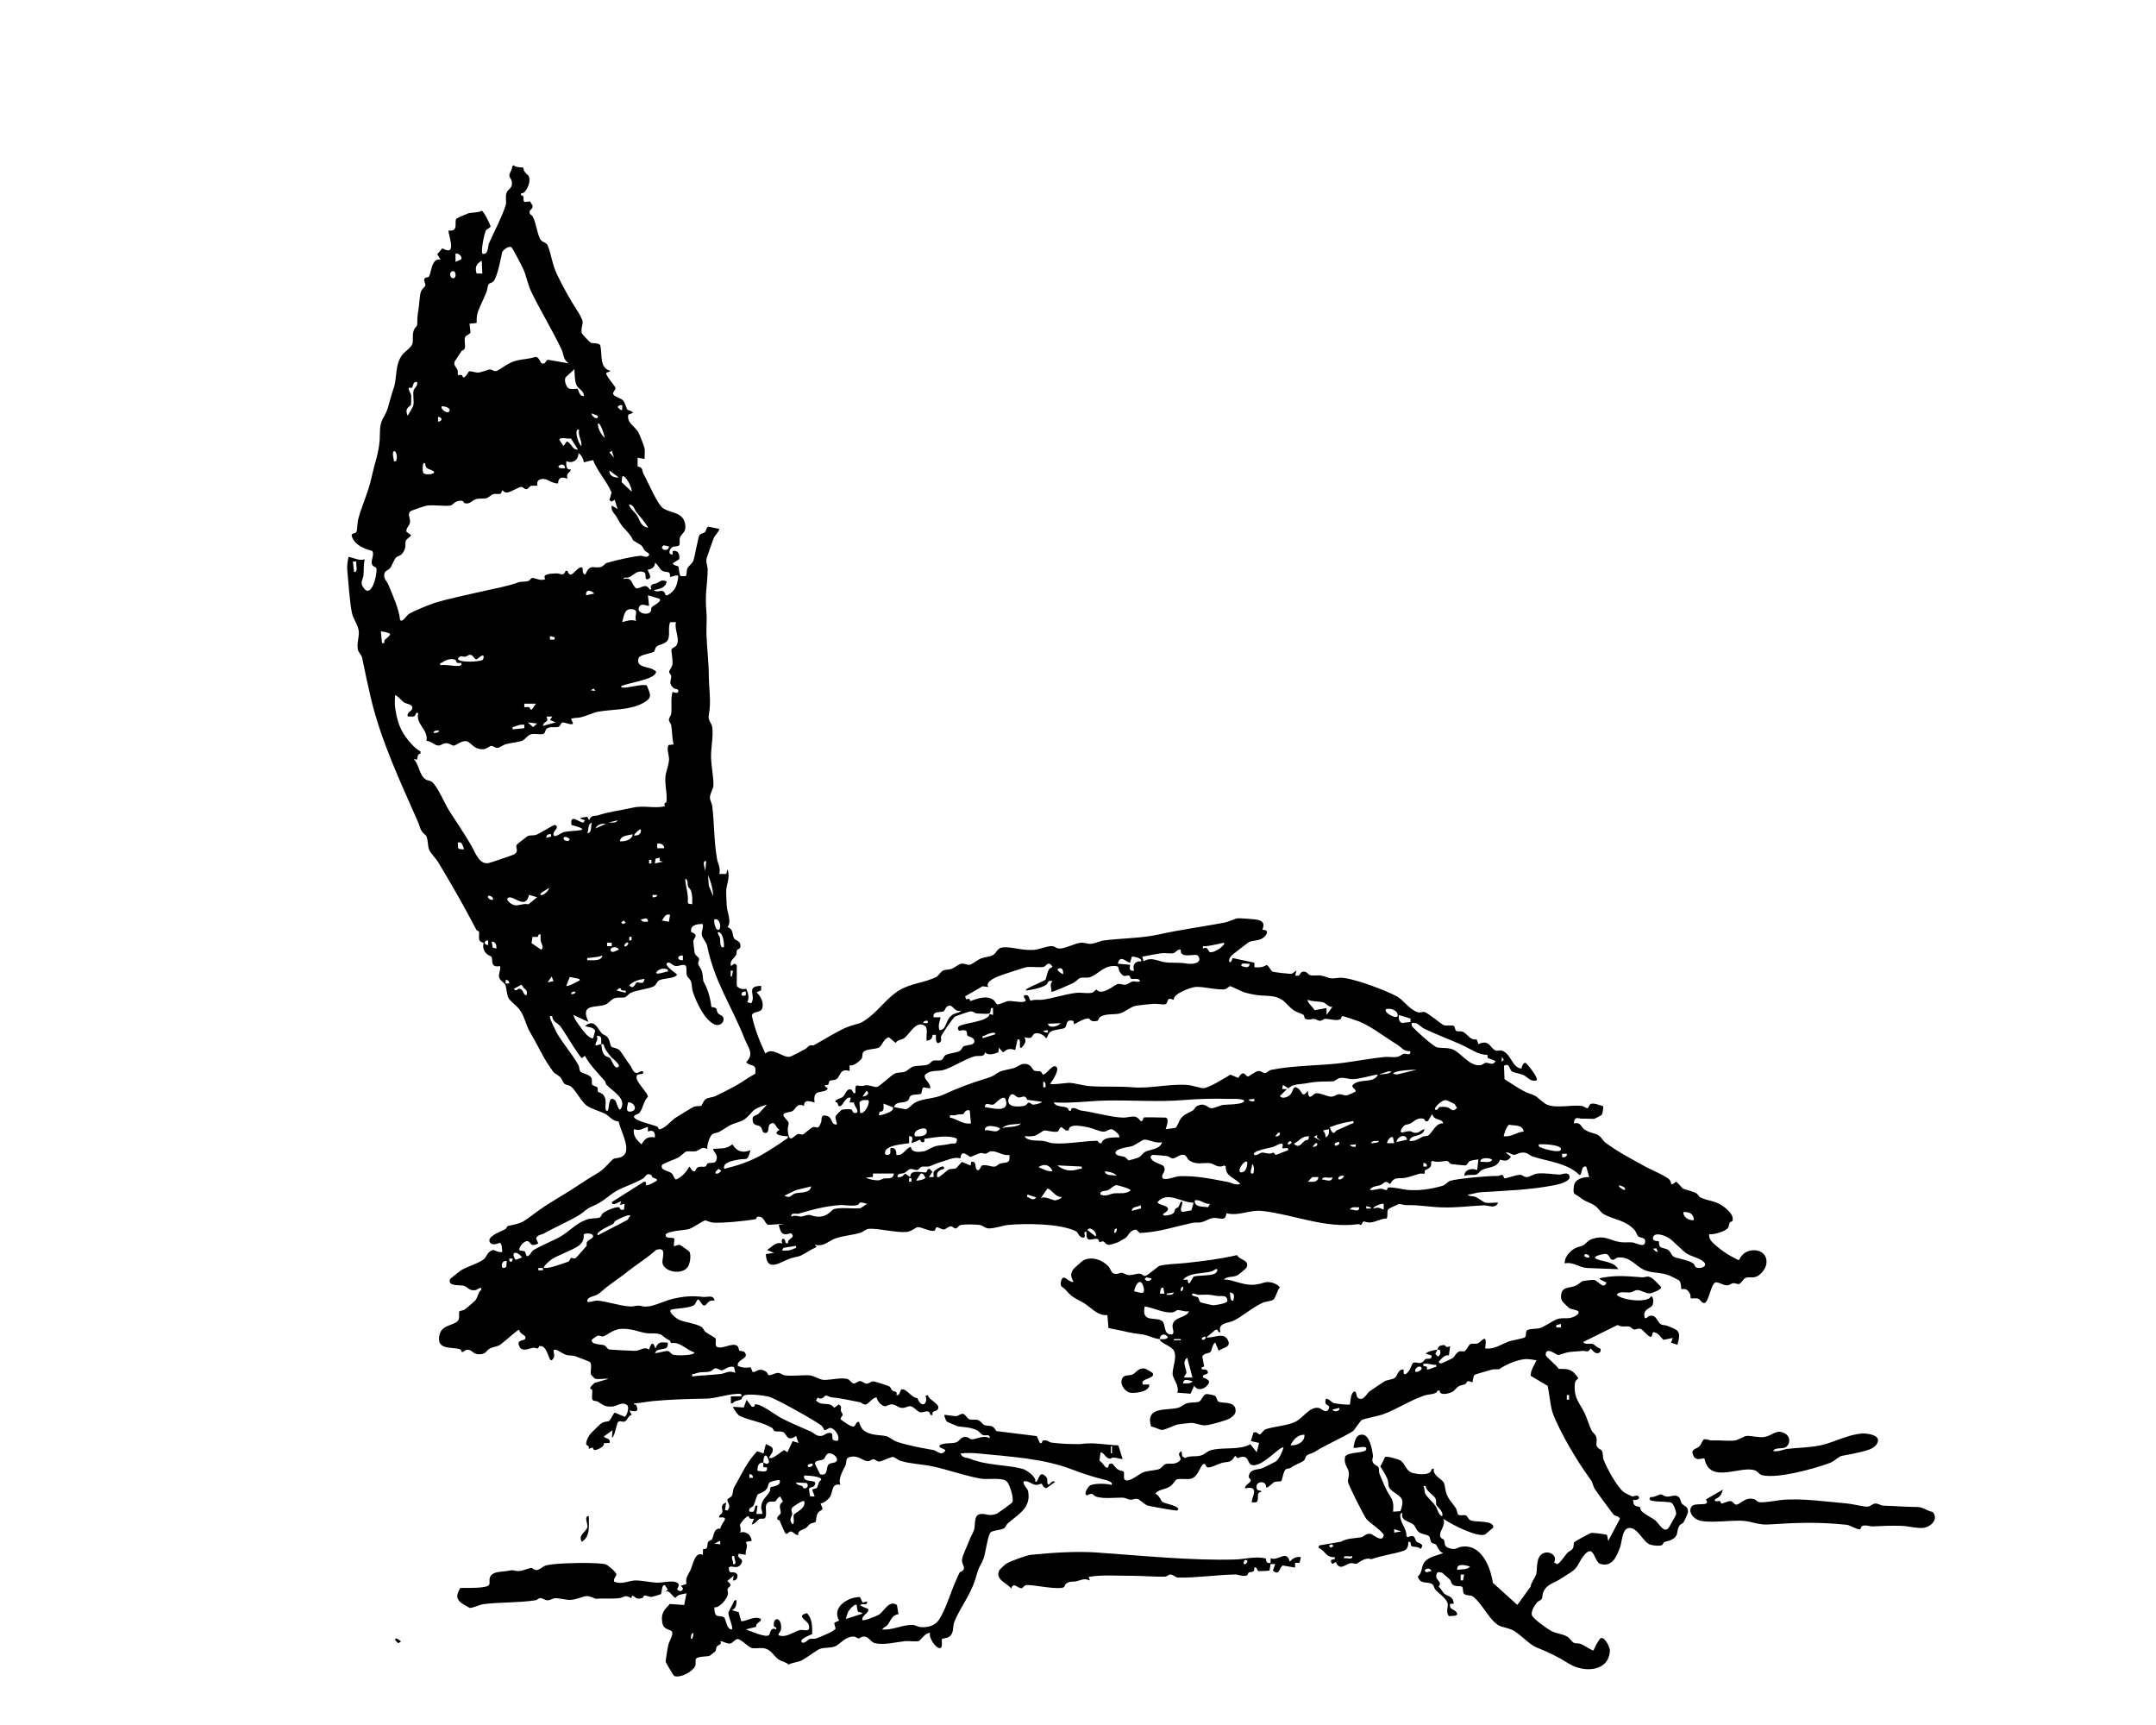 <?xml version="1.0" encoding="UTF-8"?>
<svg id="Layer_1" xmlns="http://www.w3.org/2000/svg" version="1.1" viewBox="0 0 1280 1024">
  <!-- Generator: Adobe Illustrator 29.0.0, SVG Export Plug-In . SVG Version: 2.1.0 Build 186)  -->
  <path d="M853.34,801.14c.98-1.64.42-2.17,3.31-2.65,2.22-.37.94,2.28,4.3.58l-.74,5.48c-2.91-.29-4,1.73-5.84,3.51-.56.76.5,1.35,1.27,1.28.37-.03,6.15-2.74,6.67-3.05,1.36-.82,2.05-3.39,4.23-4.1.95-.31,1.87.33,2.7-.01,1.55-.65,2.63-3.66,3.49-4.16,1.26-.74,2.99-.09,4.36-.48,2.47-.7,6.08-7.47,4.64,2.9,5.55.77,9.51-2.54,14.18-4.16,2.08-.72,8.64-1.75,9.37-2.4,1.2-1.07.15-3.23,1.35-4.18,1.35-1.07,5.83-.72,7.68-1.32,2.4-.79,7.13-3.98,9.48-5.05,2.81-1.29,5.94-.46,8.67-1.02,1.55-.32,5.72-2.08,4.56-3.92-.38-.61-4.47-1.26-5.4-1.86-.21-.13-3.22-3.05-3.52-3.4-.92-1.07-1.34-1.94-1.33-3.39.04-6.27,4.65-4.79,8.74-6.53,1.62-.69,3.24-2.5,4.16-2.76.56-.16,6.17-.78,6.64-.71,2.26.34,5.92,6.21,7.41,1.62l-4.15-2.09c.19-.51,1.4-.76,1.91-.85,8.45-1.49,14.77-.82,23.36-.19,2.42.18,2.99-1.46,6.23.7.6.4,5.1,4.85,5.18,5.21.31,1.37-5.59,3.54-6.74,3.65-2.39.23-5.05-2-7.47-1.97-1.68.02-2.73,1.2-4.18,1.38-2.6.32-5.93-.88-7.91,1.08.06,2.79,18.04,6.12,20.41,1.05,1.41,1.03,1.35,3.48.89,5.03-.8,2.66-6.53,2.35-4.69,8.1,1.39.23,1.83-1.2,3.15-1.4,3.92-.59,4.21,4.06,6.56,5.19,1.05.5,2.36.3,3.42.73,6.77,2.71,8.58,2.84,6.18,11.34l-3.78-1.32,1.07-2.76-5.57,1.11c-1.94-1.72-2.54-3.85-5.83-4.58-1.31.3-.41,3.34-2.08,2.77s-4.48-4.4-5.7-4.73c-1.58-.43-2.84.57-3.9.4-.9-.14-1.8-1.6-3-1.78-1.81-.27-4.25.56-6.78-.88l-20.42,10.11c1.4,1.86,3.79.63,5.73,1.18,1,.28,2.77,2.39,4.34,2.59.76,1.03.33,2.23-.82,2.75-2.22.68-3.38-1.41-4.76-2.7-1.78,2.91-2.86,1.25-4.77,1.45-2.58.27-5.14.36-7.69.62-2.03.21-6.03,1.83-6.94,1.82-.78,0-7.37-5.37-7.3-.09.02,1.25,6.85,6.42,7.65,8.3,6.54.06,7.98.24,11.77,5.53-1.25,1.08-1.99,1.71-2.13,3.45-.71,8.49,2.74,10.96,5.75,17.16,1.5,3.1,2.67,7.29,4.16,10.37.65,1.34,2.04,1.98,2.67,3.57.99,2.49-.24,4.15.43,5.73.74,1.72,2.55,1.96,3.02,2.75.85,1.46.43,3.5.97,5.09,1.55,4.55,8.32,16.93,12.19,19.64.3.21,4.37,2.3,4.63,2.36,1.7.42,3.06-1.43,4.32.47.32,1.71-2.39,1.87-3.46,1.72-.23,4.52,3.04,3.5,4.02,4.29.29.24.17,1.54.85,2.24,2.23,2.3,5.86,3.69,8.25,5.61,2.07,1.66,4.87,7.6,7.69,4.65.56-.59,4.54-7.73,4.63-8.25.24-1.38-1.39-6.55-3.06-7.03-2.31-.67-11.5-.36-12.34-1.51-.64-.87-.37-1.13.33-1.76,2.02.35,4.85-1.47,6.03-1.58.77-.07,1.88,1.16,3.32,1.32,2.7.29,5.55-1.82,7.62.65.82.98.77,2.47,1.45,3.39,1.07,1.45,3.58,1.64,3.75,4.6.07,1.21-2,5.55-2.74,6.71-.54.85-1.9.88-2.66,2.37-1.63,3.21.12,5.56-4.49,7.97-1.43.75-3.12.77-4.44,1.46-.37.19-.48,1.46-1.33,1.74-1.66.56-5.24.19-6.99-.43-3.92-1.38-7.19-10.09-12.24-9.82-4.29.23-4.26,8.02-5.41,11.25-1.95,5.46-4.68,12.28-11.83,10.06-3.84-1.19-3.6-13.43-10.47-3.97-2.54,3.5-2.57,6.05-6.96,8.96-2.11,1.4-4.23,2.66-6.34,4.05-3.9,2.57-7.96,2.81-10.1,7.89-.54,1.29-.31,2.95-.9,3.95-.41.71-2.02,1.17-2.78,2.07-1.5,1.76-3.44,4.86-3.1,7.26.29,2.09,9.14,8.33,11.33,9.49,3.42,1.82,6.96,1.85,9.7,3.45,1.49.87,2.83,3.21,3.93,3.69,1.33.58,2.89.16,4.16.68s7.03,4.25,7.58,3.83c.61-1.83,2.66-5.56,3.84-6.9,2.04-2.33,5.96,4.64,5.83,7.15-.67,12.73-15.72,13-24.2,7.7-7.03-4.39-11.55-6.54-19.35-9.71-4.87-1.98-10.53-8.97-14.98-10.63-6.36-2.37-7.24-.77-12.4-6.98-2.66-3.2-7.23-10.73-10.74-12.79-1.24-.73-3.72-.19-4.85-1.38s-.29-3.55-1.31-4.23-3.48.05-5.18-1.05c-1.37-.89-1.23-2.38-2-3.2-.46-.49-4.29-3.96-4.58-4.06-.68-.22-2.25-.58-2.75-.23-2.94,4.71,3.6,4.98.67,8.5,1.32.95,2.42,3.41,3.44,4.21,2.13,1.67,5.36,1.4,5.51,5.91l-2.06.02c-.98,3.98,3.07,2.79,4.12,5.88.43,1.62-3.97,1.32-4.86,1.44-2.12-2.16-.32-5.82-.76-7.52-.71-2.78-5.42-6.13-7.21-8.07-.93-1.01-.96-2.66-2.09-3.45-2.35-1.65-7.28.54-8.43-4.56,2.54-1.97,2.05-5.07,3.38-7.51,2.28-4.19,7.78-4.63,11.67-6.32-2.7-.77-3.29-4-4.32-5.02-.61-.59-2.02-.57-2.6-1.19-.99-1.06-.48-2.89-1.66-3.89-1.08-.91-4.09-.95-5.92-2.39-1.6-1.26-1.95-3.27-3.01-4.26-2.42-2.26-8.01-2.17-6.72-7.13-1.26.31-1.32,1.12-1.25,2.23.25,4.08,3.9,7.33,3.66,11.65l.77.59c4.9-2.09,3.77,1.16,5.31,2.68.91.9,5.21,1.28,2.26,4.3-1.17-1.63-4.19-.96-5.24-1.68s.15-3.1-2.03-2.45c.11,2.19-.43,4.47-2.74,5.23-5.93,1.95-13.27,2.83-19.23,5-3.83-1.57-7.6,2.51-8.93,2.76-.76.14-1.95-.58-3.2-.41-3.26.45-6.26,4.88-8.83-.5-.74-.42-2.07,2.11-2.77.03-1-2.98,2.74-.53,2.07-3.1-5.55.25-5.53-3.93-9.68-5.56l.38-1.39,12.95-2.22c3.89-2.2,8.06-1.89,11.91-2.63,2.21-.43,2.85-2.72,6.08-1.91,1.09.28,6.65,5.38,7.41.81.3-1.82-8.54-7.6-10.23-9.72-1.52-1.9-10.83-20.41-10.98-22.12-.13-1.49.76-3.44.52-5.47-.35-3.03-3.3-4.84-2.15-9.56,1.97-2.95,11.96-1.75,12.49-4.27.63-3.05-6.58-.05-7.61-1.03.8-3.24.98-7.69,5.21-7.66,4.47.03,5.86,8.79,6.39,12.33.18,1.17-.67,2.27-.26,3.66.58,1.98,3.01,2.31,3.55,3.43s.11,2.62.52,3.64c1.67,4.13,3.84,9.6,5.94,12.72,2.42,3.6,2.52,5.54,2.19,9.96l4.2-.31c.73-.5,1.39-4.47,1.37-5.56-.07-4-6.6-5.51-7.97-8.68-.62-1.42-.22-3.08-.89-4.65-1-2.37-2.74-5.55-4.28-7.54l2.8-5.71c1.01-.71,7.86,1.26,9.18,2.09,2.9,1.83,2.99,6.08,7.18,7.35,2.74.83,11.11,1.85,11.2-2.19l1.44-.42c-1.02,4.01,4.83,6.25,5.86,8.34.77,1.57.84,4.56,1.63,6.68,1.45,3.9,3.86,5.69,5.71,8.83.6,1.03.64,3.08,1.3,3.55,1.02.72,3.15-.01,4.44.41,1.09.35,1.31,2.43,3.18,3.05,3.33,1.12,13.37-.25,13.18,4.14l-4.86,4.11c-4.58,2.08-20.54-6.23-24.89-9.33,1.86,3.62-2.57,7.51-1.82,10.42.38,1.49,1.82,1.46,2.13,2.04,1.19,2.28-.51,4.06,3.82,5.21,3.68.97,3.98-.59,6.63-1.01,11.9-1.9,17.3,12.04,18.69,21.38l14.55,13.15,7.83-10.78c.24-2.49,2.99-5.78,3.41-7.67.76-3.42-.4-10.28,4.31-12.3,3.57-1.53,8.5,1.55,6.26,5.43l1.69,1.15c1.42,0,4.91-5.33,6.12-6.7.74-.84,2.6-1.46,3.27-2.62.85-1.49.35-2.88.81-3.69.28-.5,9.29-5.37,10.06-5.56.96-.23,8.86.75,9.45,1.17l.75,3.54,6.96-13.15c-.7-1.63-3.04-1.69-3.63-2.27-.7-.69-11.15-14.89-11.56-15.78-1.68-3.63-.56-2.96-3.17-6.49-7.01-9.49-16.77-26.09-21.14-37.03-1.92-4.81-2.24-12.16-3.45-17.32l-10.09-5.98c.13-3.77,2.12-6.04,3.51-9.23-2.8-.25-4.9-1-7.8-.53-5.29.86-10.47,3.2-14.48,5.9-.18.12-2.87-.18-4.3.24-1.53.45-9.71,2.72-10.13,3.03-.91.69-.97,3.35-1.38,4.51-4.06-1.73-2.9.16-4.16.99-.94.62-2.45.49-3.68,1.19-1.76,1-2.85,2.8-3.77,3.33-1.82,1.04-7.91,2.78-7.77-.66l-1.33.04c-.53,2.43-5.33,2.05-7.81,2.9-8.59,2.95-16.09,8.08-24.73,11.26-2.14.79-11.24,2.61-12.35,3.23-.82.46-4.81,6.37-5.17,6.6-7.14,4.41-15.54,7.79-23.11,12.53-1.22.77-3.63,1.16-4.6,2.14-.85.85-.5,2.22-1.89,3.14-2.14,1.42-4.34,1.8-7.65,4.12-.65.46-2,.25-2.7.76-1.65,1.18-2.05,6.49-2.73,6.96-.81.54-2.78.11-4.18.67-.91.37-4,3.9-4.86,3.09.4-4.52-7.15-3.75-5.48.96.57,1.6,2.72.4,2.7,1.8-3.73.04-.77,5.35-3.2,6.15l-2.34.08c-1.33-1.33,5.77-10.62-4.15-8.31-.42-1.87,3.23-3.4,3.4-4.59.12-.88-1.32-1.56-1.2-2.53.6-4.71,5.14-3.76,8.2-4.97.71-.28,7.46-3.64,7.86-3.91,1.85-1.26,3.98-5.97,4.58-8.22-1.69-1.68-13.56,13.02-19.4,10.04-2.22-1.13-1.09-6.66-7.86-3.78l-1.46-1.42c-2.8,4.74-4.31,3.17-8.15,4.31-2.12.63-5.74,2.64-7.85,2.59-1.94-.05-.95-2.4-2.69-2.06-2,.76-3.21,7.44-7.24,8.68-2.65.82-7.3-.39-9.03.66-.71.43-1.78,2.74-3.64,3.97-3.09,2.05-6.5,1.5-8.81,4.33,2.24.79,3.28,4.08,4.15,4.83,1.16.99,6.94,1.81,8.99,3.48.98.79.2,1.66-.36,1.73-.3.04-5.23-.7-6.05-.86-3.25-.63-8.28-1.39-11.08-2.08-1.92-.47-4.88-3.77-6.43-4.01-1.49-.23-2.89.63-4.03.5-1.59-.18-2.86-1.22-4.93-1.23-4.52-.01-10.12.72-14.76-.4-2.85-.69-2.05-3.16-6-.93-2.53-.6.77-5.34,1.73-5.88,2.46-1.38,9.91-1.21,12.79-.34,1.28-1.91-3.53-2.93-5.01-3.3-6.83-1.7-12.11-3.44-18.37-5.86-17.08-6.61-37.57-7.68-55.57-9.5-3.55-.36-7.17-.4-10.7-.03,1.07,2.96,3.53,2.3,5.53,3.12,10.01,4.1,21.29,3.44,31.35,6.03,1.83.47,8.36,4.74,7.44,7.45,1.94,1.75,1.9-7.53,6.25-2.94,1.96,2.07-.02,3.43,1.71,5.01.32-.02,2.38-3.29,3.8-1.72l-5.07,3.68c-1.97-.14-2.48-2.63-2.94-2.66-.64-.04-1.89.79-3.32.7-2.52-.16-4.51-2.83-7.35-2.06-.37,2.46,2.32,3.7,2.73,5.91,1.84,9.82-5.68,13.41-12.08,19-.9.79-1.26,2.22-2.04,2.8-1.81,1.35-7.3,1.25-8.34,2.74-1.66,2.38-2.75,11.91-4.02,15.36-1.46,3.99-2.56,4.06-4.11,9.73-3.3,12.04-8.9,17.51-13.16,27.68-1.33,3.18.14,7.4-3.8,9.35-.93.46-3.46.77-3.58.91-.48.56.69,5.12-1.12,5.48-2.36.46-7.23-6.51-5.87-8.99-2.69-.46-5.87,4.44-6.69,4.73-1.85.64-5.85-.12-8.19.12-5.43.56-12.43,2.46-17.86,1.23-2.38-.54-3.62-3.49-5.85-3.9-2.11-.4-3.01,1.04-3.99,1.04-.73,0-1.6-1.02-2.74-1.06-5.07-.18-8.24,4.48-10.93,5.69-2.49,1.11-6.32.72-8.86,1.47-2.36.7-8.59,5.82-11.57,7.12-2.2.97-5.09,1.11-7.41,2.3-1.54-1.46-3.94-1.74-5.59-2.8-3.69-2.39-4.47-6.35-9.66-6.95-2.13-.25-4.79.46-6.79-.13-1.89-.55-6.42-5.43-8.35-5.25-1.62.15-2.64,2.41-4.29,2.64-2.15.31-3.82-1.29-5.85-1.4,1.19,2.25-1.37,2.09-2.12,3.25-.48.73-.3,2-.85,2.77-.12.17-3.07,2.53-3.27,2.62-1.53.69-7.24.25-8.18,1.85-1.11,1.89,1.51,3.6-2.93,7.11-2.49,1.97-6.66,3.99-9.88,3.19-.49-.12-5.2-8.11-5.23-8.64-.04-.63,1.23-8.47,1.48-9.57.59-2.62,2.47-4.88,2.51-7.64-.64-2.61-5.31-.71-6.07-6.43-.69-5.27,1.22-6.98,4.55-10.58l8.53.61,1.38-6.92c-2.5.57-4.99.46-6.57,2.73-2.71-1.58-3.48-5.25-6.57-3.43l2.07-1.38-1.74-2.76c-2.29-.51-1.52,4.67-2.56,5.4-.22.15-4.8,1.49-5.11,1.52-1.65.16-3.31-.97-4.66-.71-.46.09-.35,1.13-.98,1.36-4.19,1.53-4.54-1.36-6.06-1.35l-.7,1.44c-3.85-2.33-3.94-.41-6.88,0-3.96.56-9.68.1-13.89.39-.86.06-3.39-1.64-5.42-1.57-2.73.09-6.2,2.15-9.92,2.26-2.59.08-6.53-1.08-8.9-1.01-1.63.05-2.98,1.33-4.77,1.24-1.45-.07-2.97-1.38-4.23-1.31-.96.05-1.72,1.14-2.79,1.3-10.25,1.57-21.08,1.02-31.02,2.33-1.85.24-6.78,2.54-8.06,2.16-.27-.08-4.45-2.46-4.81-2.75-3.7-2.96-2.81-5.35-.74-9.04,3.05-.2,16.4.56,17.24-2.1.4-1.28-.23-2.83.45-4.39,1.51-3.48,6.64-2.97,9.62-3.53,5.35-.99,3.03-.26,6.94-.02,2.43.15,6.22-1.75,7.77-1.88.93-.08,1.72,1.33,3.28,1.28,1.76-.06,3.51-2.01,5.12-2.58,4.36-1.52,19.36-1.67,24.74-1.63,2.41.02,9.01.22,11.01.77,1.57.43,6.34,4.73,6.55,5.94.14.81-2.1,2.8-1.32,4.4,4.7,1.96,8.8-.76,12.81-.74,3.68.02,9.16,1.22,12.43,1.33,3.02.1,7.73-1.09,10.4-.56,4.74.94,1.65,3.91,1.74,4.46.1.66,1.63,1.35,2.42,1.05,1.7-1.17.92-2.04-.33-3.11l3.42-1.07c-.86-3.92,1.53-6.09,2.63-8.8,1.37-3.4,2.66-10.7,7.1-8.47l.1-3.37c3.65,0,2.08-2.37,3.01-4.25.47-.94,1.88-1.01,2.24-1.56,1.48-2.24.71-6.64,5.12-6.44,0-3.16,6.47-7.36-.78-6.52-.41-1.58,1.74-2.08,1.92-3.19.31-1.93-1.79-4.12,2.23-5.81l-.69,4.49,1.38.34c2.72-2.85-.35-5.2.04-6.48.24-.79,1.95-1.13,2.62-2.29.81-1.4.63-3.86,1.48-5.27,1.79-2.97,2.8-5.06,4.49-8.14,2.58-4.69,5.36-9.21,9.15-13.04l3.69,1.32,1.4-5.54c2.5,1.35,4.98,1.39,3.85,4.88-.28.88-3.37,3.8-.74,3.44,1.95-.27,5.85-3.64,7.7-4.81l1.99,1.32,3.11-6.6,3.46,1.08-1.39-4.15c-5.71,3.86-5.5-1.41-7.76-2.31-1.71-.68-3.54-.12-4.94-.57-.91-.29-.94-1.56-1.65-1.97-6.15-3.63-13.72-4.32-19.55-7.26-.55-.28-3.93-4.72-3.47-5.18l6.27.38,1.68-4.54,3.14,4.14,1.32-.06.49-1.35c3.24-.74,12.23,6.3,15.47,8.01,5.73,3.02,11.67,5.4,17.58,8.03,2.25,1,3.44,2.97,6.25,2.68,2.31-.24,3.99-3.07,6.55-1.27l.2,2.89c.08,1.28,3.24,1.67,3.37.78,1.07-2.59-2.52-7.54-5.04-7.15-.86.13-2.51,1.75-3.22,1.25-.13-.09-.64-1.84-1.78-2.74-3.7-2.92-26.7-15.79-30.79-16.97-2.56-.74-13.48-2.22-15.25-.64-2.77,2.47,1,1.61-5.04,3.26-.96.26-1.33,1.55-2.58,1.22v-4.15s6.22,0,6.22,0c.56-2.05-1.72-1.47-3.14-1.41-5.59.24-11.81,2.64-17.39,2.75-10.71.21-20.91.45-31.73,1.44-3.79.35-7.61,1.25-11.42,1.39-.25,1.11.94.29,1.34,1.2,1.82,4.13-.89,3.82-4.11,2.95l1.37,2.75c-1.97.02-2.47,3.13-4.17,3.85-1.55.65-2.95-1.05-4.17.6-.37.5-2.33,10.12-3.41,8.71l.34-4.15-5.18,3.8c1.54,1.54,4.06.86,3.45,3.8l-3.4.1c.73,2.08-4.39,4.4-5.86,4.09l-.84-1.47-2.35.75c.74-1.67-1.33-2.2-1.4-2.56-.38-1.82,1.49-5.33,2.76-6.65,1.34-1.39,3.05-2.98,4.6-4.56,3-3.06,5.22-2.08,6.18-2.77,1.14-.82,2.38-4.44,3.44-4.92l5.88,2.48c1.32-.69,2.88-5.79,1.39-6.98-3.29-2.32-5.71.67-8.83.87-4.55.29-5.46-1.04-8.52-2.9-.84-.51-2.56-.27-3.12-1.04-.91-1.24.11-4.31-.29-5.83-.24-.92-3.18-.15,1.39-4.23l8.29-2.44c-2.12-.4-6.43.63-8.14-.19-.15-.07-2.2-2.24-2.25-2.39-.52-1.94.91-6.13-.69-7.46-.37-.31-7.75-3.12-8.95-3.51-1.48-.49-3.25-.15-4.91-.63-2.17-.62-4.84-2.89-6.56-3.14-2.09-.3-.38,2.49-.73,4.12-.09.41-1.11,2.55-2.03,2.11-1.3-.62-2.33-9.37-6.86-8.32-.8,2.56-1.91.71-3.43.94-2.72.41-6.71,2.76-8.4-.93-2.05-4.49,3.82-2.58,3.72-5.07-.07-1.82-3.31-1.88-3.74-4.6-.84-.22-5.28,3.95-6.31,4.76-1.77,1.38-2.75,2.28-4.55,3.74-1.92,1.55-4.43,1.46-6.47,2.53-2.6,1.37-2.05,3.33-6.3,3.45-3.54.1-4.07-2.19-6.29-2.62s-2.64,1.2-3.98,1.31c-.47.04-.15-1.38-1.67-1.8-4.74-1.31-14.16.71-11.67-8.78,1.7-6.49,10.48-4.87,11.45-9.31.27-1.23-.12-3.76.23-4.27.21-.31,2.4-.53,3.32-1.18.61-.43,5.52-4.59,5.97-5.1,1.83-2.06,1.66-4.78,3.77-6.62.19-2.4-2.15.01-3.27.24-3.98.81-4.87-1.92-6.91-2.51-2.31-.68-9.92.57-8.43-3.85.15-.45,5.99-5,6.92-5.56,3.22-1.93,10.87-4.23,13.46-6.62,1.42-1.3,1.79-4.36,5.17-5.24.65-.17,3.83,1.98,5.53,1.04-.34-1.44.02-4.42-1.37-5.24-.35-.21-4.28,2.14-5.94-.26-2.41-3.48,6.72-6.64,8.92-7.79.93-.49,1.02-1.79,1.65-1.94,8.29-1.98,8.09-1.61,15.09-6.91,9.18-6.96,16.13-10.29,25.21-16.32,5.25-3.49,8.59-5.61,14-8.84,2.63-1.57,7.7-7.44,8.21-7.71,1.61-.85,4.16-.33,6.21-2.1,4.64-3.98-2.03-15.08-2.92-20.23-3.41.04-6.1-3.65-8.16-4.64-2.77-1.32-8.45-2.99-11-4.92-2.94-2.22-6.75-9.45-9-11.07-1.41-1.01-2.82-.88-3.89-1.65-1.16-.83-1.73-3.29-2.57-4-4.24-3.55-2.52-.57-6.44-6.37-4.36-6.43-7.43-13.47-11.26-19.85-3.11-5.17-3.34-9.76-6.67-14.12-1.37-1.8-5.23-4.78-6.19-6.27-1.36-2.11-1.29-6.3-2.14-8.24-.59-1.34-3.3-2.42-3.69-4.68-.33-1.92,1.1-4.3.59-6.41-6.28,1.04-3.87-3.65-5.17-5.58-.38-.56-3.07-.89-4.35-3.94-.98-2.32-.14-4.06-.25-4.25-.18-.28-2.09-.34-2.56-1.93-.44-1.47.15-3.17-.14-4.58-.11-.53-1.25-.65-1.6-1.32-7.16-13.72-14.61-26.73-22.73-40.22-1.27-2.11-4.23-4.88-5.26-7.2s-.62-7.57-2.23-8.81c-3.3-2.55-2.88-4.25-4.73-8.45-10.29-23.39-21.74-47.75-27.65-72.71-1.89-8-3.54-15.99-5.17-23.9-.39-1.88-2.27-3.33-2.58-5.03-.66-3.54.69-7.25.6-10.28-.11-3.86-3.24-7.58-4.04-11.19-1.46-6.55-2.1-18.39-2.82-25.54-.28-2.73.2-5.32.7-7.97,3.24.45,6.41,2.53,9.68,1.39-.89,3.09-.48,6.17-.76,9.27s-2.26,4.2-.24,7.3c4.85,7.41,8.22-6.79,8-10.69-.09-1.66-2.19-1.16-2.73-2.9-.8-2.56,1.48-5.26.26-7.85-4.42-1.25-9.58-3.12-11.78-7.6-1.87-3.8,1.74-2.2,2.32-3.88s.45-5.44,1.13-7.87c2.37-8.5,5.93-15.65,7.89-24.64,2.17-9.95,4.95-15.59,4.89-26.2-.05-8.33,2.91-8.77,4.7-14.74,1.36-4.53,1.81-7.04,3.47-11.76,2.14-6.1.62-13.84,5.11-19.81,1.14-1.52,5.43-4.54,6-6.46.67-2.29-.22-5.29.84-8.15.5-1.36,1.77-2.21,1.96-2.92.26-.98-.04-5.06.64-8.33s.77-9.15,1.6-11.56c.67-1.94,2.39-2.68,2.62-3.64.28-1.19-.97-2.74-.56-3.94s2.05-.8,2.56-1.29c1.7-1.63,1.31-11.39,7.1-10.21l-2.03-3.2,3.06-3.53c9.7,5.56,2.7-9.53,3.81-10.56,6.07.83,3.15-5.13,4.46-6.97.23-.32,6.65-3.11,7.15-3.23,2.41-.62,5.37-.21,8.02-1.51,1.15.34,5.22,8.42,5.14,9.3-.09.96-2.18,1.32-2.82,2.59-.88,1.73-3.11,12.48-1.86,13.66,3.63.59,2.84-4.12,4-6.73,2.97-6.68,7.57-15.25,9.7-22.14.64-2.09-.31-4.77.45-7.16.87-2.74,4.03-2.58,3.13-7.19-.24-1.23-1.45-1.97-1.38-3.44.07-1.33,1.73-3.57,1.75-5.25l.7-.7c1.23,1.52,5.45,1.21,5.77,1.49.22.18.18,1.63.75,2.33,1.98,2.42,3.32,2.12,2.84,6.24-.22,1.86-2.33,7.25-4.89,6.56l.02,1.36c2.45-.4.65,2.82,2.04,3.86l3.37-.31c.17.87,1.26,1.86,1.38,2.52.41,2.21-2.15,2.13-1.7,4.36.21,1.07,1.39,1.19,1.76,1.89,2.2,4.2,2.94,11.61,4.88,14.16.97,1.28,3.37,1.47,4.03,3.08,2.22,5.45,2.69,11.28,5.56,17.28,3.51,7.31,7.59,14.67,11.89,21.33,1.04,1.61,3.31,5.21,3.34,6.9.04,2.08-1.21,4.19-.43,6.8.18.6,4.87,5.43,5.36,5.62.81.31,4.02-.07,5.43,1.22,1.62,5.77-.86,13.75,6.36,15.45l-2.36,1.02c-1.99.27,4.8,7.83,5.07,8.81.4,1.51-1.7,2.46-1.28,3.91s4.38,2.43,5.56,3.5c1.63,1.49,2.11,4.95,2.92,5.73.59.57,2.68.52,3.25,1.94l-2.77,1.02c-1.05,5.13,4,6.68,6.13,10.84.76,1.48,3.41,8.11,3.59,9.56.23,1.85-.18,3.99-.02,5.9l-4.15-.69-.05,5.11c3.61.71,2.44,2.64,3.67,4.76,2.83,4.9,8.08,18.3,12.05,20.49,4.45,2.45,10.97,2.14,12.38,8.39,1.3,5.8-2.13,5.82-2.98,8.8-.38,1.33.21,3.47-.44,4.41-.61.89-2.74.46-3.85.99-1.67.8-3.32,4.64,0,4.49l.02-2.06c3.19-.8,4.41,2.11,3.85,4.85l-3.85,2.4c.49,1.4,2.95,1.48,3.3,1.88.64.75.29,4.63,1.49,5.78h2.87c.93-.66.46-3.13,1.01-4.52.51-1.28,3.1-3.17,3.62-4.69.92-2.71,2.82-14.08,3.57-15.12s2.67-1.17,3.34-1.85c.74-.75.61-2.76,2.02-3.22l6.46,1.33c-.37,2.12-2.37,3.33-3.28,5.37-.45,1.02-4.19,11.67-4.31,12.31-.47,2.6.76,4.6.69,6.85-.29,10.17-1.75,13.86-.73,24.95.37,4.04-.15,8.76,0,13.15.29,8.38,1.32,15.92,1.39,24.22.08,8.33,1.52,15.78.01,23.57-.7,3.6,1.7,4.49,2.07,7.55.65,5.3-.82,11.89-.75,17.34.06,5.04,1.45,11.63,1.44,16.59,0,2.51-2.11,5.13-2.1,7.6,0,1.75,1.14,3.21,1.35,4.9,1.35,10.82.94,20.57,2.89,31.71.45,2.56,2.3,5.28,1.32,8.72h4.14s.69-2.76.69-2.76c1.96,4.89-.83,9.11-.74,13.49.05,2.25.15,6.12.32,8.19.34,4.1,3.09,9.6.45,12.58,3.8,1.51,2.64,4.3,3.8,6.56.76,1.49,3.47,1.51,3.82,3.84.45,3-1.37,2.44-1.9,3.27-.49.75-.19,2.17-.72,3.09-1.3,2.26-3.81,3-2.93,6.42,1.52-.88,1.99-2.33,3.45-.35v11.77c0,1.59,3.97,2.78,5.57,2.01,1.16,2.46,2.01,5.49.66,8.02l2.35.64c3.24-4.71-3.83-10.18,5.95-10.32l-.11,2.66-2.64,1.14c2.4,2.58,4.44,5.86,3.31,9.56-.85,2.79-5.68,1.49-6.14,4.3,1.69,7.87,4.6,15.21,8.02,22.48,4.36-4.07,10.07,2.53,14.36,1.94,1.29-.18,7.52-3.67,9.29-4.57,1.02-.52,2.03-1.95,2.77-2.12,2.53-.58.55.83,3.84-.99,5.06-2.81,14.46-8.66,19.4-10.34,6.33-2.14,6.4-1.03,12.3-5.69,5.95-4.7,11.08-11.92,17.49-15.74,7.06-4.2,14.87-4.44,21.91-7.85,1.42-.69,2.61-3.23,4.36-3.95,1.58-.65,3.19-.33,4.67-.87,1.97-.71,4.35-2.68,5.35-2.98,2.25-.69,4.2.92,5.92.46.72-.19,4.69-3.09,6.61-3.83s4.82-.81,6.58-1.75c3.4-1.81,1.84-5.06,8.43-4.74,5.57.27,10.2,2.05,16.63,1.46,3.24-.3,7.42-2.36,10.37-2.17,1.79.12,2.46,1.55,4.72,1.43,3.41-.19,8.61-2.97,11.93-3.42,2.27-.3,3.95.67,6.06.62,2.71-.07,5.66-1.73,7.8-2,10.77-1.37,22.43-1.25,33.01-3.61,12.38-2.76,25.78-4.52,38.72-6.98,2.42-.46,5.94-2.25,7.86-2.56,1.12-.18,10.19.56,11.56.83,6.25,1.23,2.76,5.49,3.29,6.04,4.21-.1,2.51,3.11.23,4.77-2.6,1.9-6.02,1.28-8.5,2.57-.59.31-8.22,6.27-9.39,7.22-4.52,3.67-1.06,7.12-.29,2.14l13.03,2.77.06,2.7c2.75.2,4.82.19,7.17-1.32,1.64.52,2.42,3.55,3.67,3.97,1.01.34,10.48,1.47,11.34,1.2.74-.23,2.56-1.99,2.73-1.78l-.68,2.76c2.9,1.06,2.82-1.61,3.89-1.99,2.86-1,3.45,1.41,4.9,1.85,1.89.58,4.45-.15,6.63.29,6.06,1.22,3.01,2.18,10.59,1.29,6.38-.75,28.01,7.58,34.47,11.11,3.32,1.81,7.68,8.02,12.19,9.32,1.73.5,2.89-.48,4.14-.07,2.68.87,9.83,7.32,11.6,7.82,1.72.48,4.61-.36,5.77.46.73.51.6,2.36,1.32,2.84.9.61,2.57.1,3.69.46,2.86.94,4.55,5.49,8.51,4.6l1.02,2.84c6.79-3.18,7.03,2.82,10.39,3.82,1.27.38,2.2-.55,3.92.16,5.41,2.22,5.58,9.91,11.25,10.56.17-1.08,1-3.75,2.44-3.43.62.14,7.72,8.68,6.59,10.37-3.76,1.12-5.59-2.1-7.67-3.05-1.95-.89-5.49-1.42-6.86-2.14-1.75-.92-1.25-5.42-4.86-3.45l.3,7.96c3.73,2.34,7.24,4.8,11.13,6.92,3.05,1.66,4.48,1.65,6.84,2.85,1.87.95,4.86,4.26,7.17,5.29,5.44,2.44,14.82.05,20.65.81,1.41.18,2.91,1.53,3.38,1.42.73-.17,1.08-1.99,1.77-2.43,1.78-1.13,5.51.68,7.54,1.12.42.59-.29,4.77-.8,5.28-.17.17-4.08,2.25-4.32,2.27-1.4.14-4.64-.19-6.99-.07s-5-2-5.12,2.83c4.02-.94,3.91,1.78,5.99,3.36,2.84,2.15,5.24,2.1,7.81,3.27,2.28,1.03,3.41,3.69,4.9,4.79,7.54,5.58,16.37,10.18,24.71,14.75,2.92,1.6,11.8,5.2,13.41,7.38s-.21,4.08,3.74,1.07c1.19.45,3.61,3.75,4,3.96,1.49.78,5.73,1.59,7.96,2.79,1.28.69,1.33,1.91,2.42,2.46,5.31,2.67,9.22,1.53,15,6.4,2.1,1.77,4.99,4.6,4.22,7.42-.19.68-1.39.67-1.68,1.21-.54.99-.4,2.17-1.06,3.13-1.42,2.08-8.5,4.13-11.12,3.77-.22,1.27.13,2.06.65,3.16.92,1.98,6.34,6.09,8.42,7.5,2.53,1.73,5.23,3.16,7.94,4.58l.92-.12c2.91-8.2,17.34-7.5,15.98,2.46-.43,3.16-3.65,7.07-6.71,7.85-1.87.48-3.9-.29-5.71.52-1.21.54-2.68,3.42-3.9,3.64-.84.15-2.1-.66-3.32-.54s-2.19,1.23-3.48,1.3c-2.43.13-5.9-2.42-7.31-1.68-2.68,1.56-3.83,12.21-6.57,12.19-1.52,0-2.25-2.27-3.6-2.67-1.18-.34-4.08.08-4.33-.17-.11-.12,0-1.82-.42-2.67-2.13-4.28-4.43-2.27-5.11-2.87-.23-.2.04-3.91-1.44-5.13-.24-.2-4.84-2.5-5.52-2.79-5.24-2.18-10.64-1.26-15.24-3.45-5.26-2.51-8.33-8.05-15.54-7.27-1.19.13-2,1.66-3.36,1.32-1.53-.38-1.59-3.13-3.6-3.44-1.49-.23-9.07,1.44-5.69,2.97,4.08,1.84,10.12,1.3,12.97,6.06l-18.34-.69c-5.05-.25-8.26-3.83-13.5-2.76-.2-3.69,3.01-7.17,5.98-8.89,1.58-.92,3.5-1.02,5.04-1.88,1.81-1.01,2.65-2.85,5.28-3.72,7.74-2.56,10.44.96,16.74,1.87,2.52.36,4.97-.08,7.41.2,1.32.15,6.56,3.11,7.22.25.79-3.39-2.57-2.84-3.78-3.69-.94-.66-1.44-2.81-2.37-3.87-5.29-6-12.37-6.2-18.25-9.43-1.91-1.05-3.47-3.86-5.31-5.07-3.36-2.2-5.39-2.09-9.31-5.23-2.79-2.23-3.95-.79-3.16-6.6.55-4.03,5.53-5.26,9.04-5.16l-1.74-6.22c-3.43-.98-2.24,5.67-4.14,4.83-7.32-6.98-18.17-7.81-27.36-10.72-2.95-.93-3.11-2.89-7.2-2.38-1.46.18-2.99,1.3-4.24,1.28-1.42-.03-3.03-1.8-4.83-1.33l3.1,2.43c-1.99,2.78-3.37,2.64-6.49,1.77-1.77,5-6.8,4.18-10.61,6.04-1.4.68-2.35,2.47-3.45,2.78-2,.58-4.9-.23-7.13.83-.09-3.78,4.45-4.89,7.61-3.46l.69-6.22c-.28-.26-4.37.49-5.04.84-1.36.72-1.34,2.54-2.85,2.59-.67.02-7.84-.68-8.24-.8-.95-.3-1.5-1.62-2.29-1.78-1.46-.3-6.34,1.2-8.83-.11l-.82.62c.65,4.38-2.91,4.02-3.63,5.07-.32.45.01,1.6-.19,1.79-.42.38-2.14-.13-3.02.12-2.64.76-5.84,1.93-8.5,2.47-3.63.74-6.64-1.15-8.9,3.72-3.66-2.78-3.37-.35-5.68.52-2.05.77-5.24.63-6.4,2.94,2.26.36,4.35-.61,6.54-.72,1.11-.05,2.42.88,3.41.76.46-.06.37-1.27.9-1.41,2.26-.58,8.28,1.05,11.03,1.31,7.06.66,13.92-.33,21.06-2.33,1.97-.55,3.38-2.6,4.63-2.99,4.66-1.43,23.01-3.04,28.2-2.9.93.02,2.15-.78,2.77-.64.86.2.83,1.94,1.5,2.06.59.11,6.96-2.12,9.02-2.11,1.7,0,2.34,1.39,3.96,1.36,1.87-.04,4.03-1.82,6.3-2.09,4.34-.52,8.9.42,13.17.57,1.46.05,4.43-1.53,5.59.09,2.57,3.59-5.63,5.63-7.85,6.09-14.45,2.95-30.41,3.43-44.8,4.35-2.37.15-4.86,1.24-7.28,1.38.62,1.16,2.99.76,4.52,1.35,1.81.71,4.65,3.04,5.66,3.34,2.23.65,5.43-.15,7.81.15-1.71,3.86-6.02,1.38-8.65,1.52-8.81.45-15.76,1.49-24.95,1.21-7.5-.23-13.05-1.49-20.77-1.32-1.63.04-3.48-.8-4.67-.61-.33.05-5.88,2.66-6.1,2.92-1.27,1.52.03,4.86-1.26,5.66-3.37.04-6.21,2.05-9.51,2.33-1.55.13-3.48-.69-4.01-.57-.86.2-.76,1.87-1.51,1.99-.35.05-1.17-.51-1.85-.42-19.37,2.67-37.73-5.59-56.29-7.8-8.31-.99-14.07,3.22-21.72,1.31-.69,5.41-4,2.37-7.91,2.83-2.44.28-4.73,2.03-7.15,2.55-1.71.37-3.51-.06-5.22.32-10.42,2.32-20.49,5.66-31.24,6.02l-2.09-2.05c-3.99.4-4.51,3.69-6.24,4.93-.21.15-4.1,2.44-4.34,2.55-.78.35-4.75,1.61-5.42,1.61-2.19-.01-2.51-1.79-3.59-2.05-.83-.19-1.97.65-2.2.5s-.23-1.57-1.2-1.91c-2.56-.91-7.08,3.28-6.49-4.22-3.03-.66.75,3.65-2.31,3.38-2.08-.18-2.7-3.08-3.92-3.72-9.03-4.68-30.21-4.8-40.45-3.77-3,.3-8.23,2.23-11.77,2.01-1.48-.09-2.82-1.46-4.37-1.87-2.25-.59-10.14-.66-12.15-.05-1.08.33-1.64,1.99-2.89,1.96-.98-.03-1.62-1.26-2.66-1.26-1.45,0-2.98,1.82-4.26,1.88-1.35.06-3.23-1.51-4.13-1.28-.78.2-.85,1.65-1.22,1.88-2.03,1.28-8.12-2.41-10.47-1.95-.35.07-3.72,2.66-6.36,2.84-6.63.44-16.37-2.21-22.05-1.91-2.11.11-3.55,1.87-5.15,2.35-4.52,1.37-10.43,1.81-14.7,3.3-4.34,1.52-7.02,5.19-12.44,3.83l1.04,1.38c-2.52,1.07-4.86,2.5-7.21,3.9-3.74,2.24-4.2,1.53-8.24,2.81-5.56,1.75-14.16,8.88-14.68-2.56l4.85-.7-4.13-1.72c3.04-1.92,5.28-5.1,8.99-3.81-1.18-3.3,1.61-4.12,2.04-.4l1.42.4c-.64-3.44,5.2-3.16,1.69-6.16-5.37,1.85-6.06-.45-7.21-4.91l3.45-.69-9.89.66c-2.45-1.87-2.16-4.92-5.73-4.88-1.27.01-.88,1.3-1.46,1.44-4.71,1.08-20.73,2.54-25.5,2.09-1.54-.14-3.94-1.41-4.75-1.25-.97.2-7.28,4.47-9.41,5.09-2.25.65-13.35,1.1-13.88,3.44.15,2.82,4.2.96,5.24,2.38l-.4,4.18c1.22.22,2.51-.87,3.66-.58.34.08,5.53,3.73,5.68,4.04,1.09,2.26.37,7.2-1.15,9.24-3.34,4.51-13.42,2.96-14.83-2.29-.71-2.62,3.19-10.29-3.79-8.03-5.28,4.74-11.41,8.48-16.92,12.85-3.66,2.9-7.25,5.33-10.96,8.07-2.17,1.6-4.9,4.2-6.72,5.39-2.28,1.49-6.86,1.4-6.2,4.52,2.01.38,3.99-.82,5.88-.74,4.83.2,17.02,4.19,21.3,3.38,5.34-1.02,3.95.27,7.76.18,4.44-.11,11.23-3.6,15.56-4.58,7.16-1.63,11.69-1.9,18.54-1.13,1.9.21,6-1.55,6.42,2.21-5.29-1.35-4.74,6.65-8.48.53-2.06-3.36-2.12,1.14-3.74,2.13-3.37,2.07-12.25,1.77-13.68,2.82-1.73,1.27,3.34,5.12,4.64,5.74,3.35,1.62,10.29,2.26,13.61,4.39.83.53,1.31,2.19,2.46,3.08,1.03.79,5.58,3.3,5.75,3.59.66,1.15-.57,4.15.79,5.1,3.41,1.73,9.38-2.93,12.24-.46.88.76.75,2.41,1.1,2.7.69.55,3.65-.32,3.91,2.69.18,2.09-5.73,3.31-4.73,6.43,2.77,1.09,4.62,1.28,7.55.75l1.17,2.77c2.51.54,3.24-3.08,8.07-.07.7.43.84,1.82,1.59,2,1,.24,3.88-1.39,5.53-1.33,1.52.06,2.41,1.22,4.08,1.46,4.17.59,10.25-.29,14.5-.02,2.46.16,6.01,2.6,8.44,2.71,3.87.16,9.48-1.45,13.78-.63,1.98.38,2.55,2.72,4.15,2.75,1.15.02,2.29-1.33,3.54-1.4,1.58-.09,2.5,1.49,4.09,1.49s2.2-1.36,3.94-1.33c.87.02,8.89,2.6,9.53,3.01.76.5.98,1.76,1.74,2.44,1.05.93,3.1-.04,2.45,2.72,2.25.49,1.8-2.98,3.19-3.43,2.33-.75,6.39,5.5,9.26,5.16,1.88,5.8,6.42,4.33,4.84-1.39l1.38-.35c.1,2.85,8.49,5.63,5.62,8.72-1.16,1.25-3.54.25-2.84,3.04-1.95.66-1.2-1.59-2.5-2.01-1.65-.54-3.36.9-5.13.36-1.64-.5-3.43-3.21-5.46-3.53-1.43-.23-3.08,1.17-5.18,1.01-2.33-.17-3.81-2.22-6.29-2.12-1.52.06-2.79,1.31-3.88,1.13-2.17-.37-4.42-3.04-4.81-5.21-2.34-.16-4.8,4.04-6.6,4.19-1.41.12-2.23-1.18-3.45-1.4-5.82-1.04-10.39-2.31-16.53-2.85-1.2-.1-2.87-1.19-3.54-1.11-.97.12-2.13,3.07-4.79,1.21l-1.08,1.67c3.45,3.99,7.73.2,10.83,4.45l2.67-2.01c2.24,1.22,1.03,2.46,1.28,3.69.18.92.98,1.7,1.03,2.3.1,1.11-1.78,1.87-.99,3,1.48,1.06,6.06,4.55,7.57,4.09,1.27-.39,1.31-3.18,3.21-2.71.24,1.29,1.4,3.84,2.3,4.63,4.14,3.65,9.55,2.87,13.84,3.82,1.69.37,4.04,2.6,6.34,3.35,7.19,2.35,14.21,3.57,21.46,4.85,2.52.44,4.84,4,7.29.31-.85-1.64-3.95-.91-3.45-3.1,3.02-1.71,6.93-.83,9.73-1.7,2.51-.78,2.6-3.84,6.49-3.15,1.05.19,1.83,1.28,2.8,1.33,2.29.13,7.07-2.82,10.74-.65.08-3.01-2.36-1.22-3.94-1.87-1.35-.56-2.22-2.24-3.97-3.02-3.9-1.75-7.35-1.68-10.97-2.17-.35-.05-6.27-2.59-6.55-2.81-.5-.41-1.55-3.08-1.56-3.97.27-.24,6.06.84,7.2.68,1.44-.19,2.69-1.64,4.07-1.29s2.3,2.82,3.75,3.23,3.07-.05,4.56.28c2.17.49,3.07,2.79,4.43,3.18,3.22.92,4.5-.73,6.89,3.49l24.01,2.99,1.85,4.04c1.79.71,1.11-1.23,1.82-1.4,2.6-.63,3.59,1,4.86,1.18,5.46.79,11.47.95,17.22.94,7.44-1.25,15.18.46,22.73.75l2.51,8.21c-1.83-.32-3.64-.87-5.5-1.02-.83-.07-1.36.83-2.13.7-2.78-.47-3.13-3.42-5.51-3.82l-.6,5.07c1.17.35,3.45,3.86,3.71,3.94,3.01.95.19-3.06,4.04-2.11.24.06,1.84,2.7,3.53,3.53,3.32,1.63,3.41-.79,3.26,5.03,1.31,4.07,9.21-2.63,10.96-3.37,2.79-1.18,7.13-1.2,9.74-2.02,1.7-.54,2.65-2.65,3.9-3.02,2.62-.76,5.17.62,8.08-1.61s-2.42-3.8,1.49-6.13l.41,3.05,1.62,1.1c3.28-1.8,6.41-.37,10.08-1.73,1.81-.67,3.19-2.36,5.35-2.95,7.32-2,16.83.23,23.39-3.57l3.78,4.79,1.4-5.53-4.89-1.1,1.55-5c1.65-.95,3.22,1.09,3.7,1.09.74,0,2.18-2.67,3.6-3.13,5.36-1.76,12.75-2.02,17.69-4.46,4.63-2.29,8.43-9.27,13.99-8.14,1.4.28,4.28,3.99,5.84.27.9-2.16-1.83-1.45-2.06-3.38-.61-5.23,3.74-.16,4.71.17,1.2.41,9.32,1.32,9.84.82.33-1.99.4-6.78,2.47-7.57,1.64-.63.92,2.92,2.4,3.83,3.19,1.96,4.95-2.57,6.57-3.86.71-.56,8.35-5.7,9.11-6.12,1.88-1.03,4.61-.87,6.17-2.14s1.54-4.15,4.14-4.86c2.19-.6-.17,3.24,2.05,2.75,2.66-1.11,3.79-6.15,4.47-6.61,1.26-.85,2.94.18,4.27,0,2.04-.26,2.47-2.03,3.2-2.35,1.14-.49,3.91.65,3.63-2.11l-3.45-1.03c.34-1.21,5.65-2.4,6.92-2.43-.48.8-.87,1.69-1.29,2.53l1.62,1.62c1.44-1.18,1.79-2.47.98-4.11-.43-.14-.88-.05-1.32-.04ZM337.58,215.65c-3.49-2.46-2.81-5.27-4.1-8.01-5.45-11.61-12.84-23.43-18.31-34.98-1.83-3.87-2.64-8.63-4.24-12.37-.74-1.73-6.57-13.07-7.27-13.5-1.94-1.2-5.37,2.19-5.52,2.92-.82,3.96-2.66,13.27-4.69,16.64-1.09,1.81-2.49,1.35-3.27,2.27s-.75,3.06-1.23,4.31c-1.23,3.2-2.53,5.85-4.01,9.15-1.67,3.72-2.03,5.57-1.97,9.65l-4.23.42.6,5.06c-.36,1.47-2.81,1.71-3.25,3.01-.64,1.88.4,4.79-.23,6.72-.29.88-1.55.95-1.98,1.64-.69,1.12-3.93,5.86-4.03,6.22-.65,2.36,1.24,3.2,1.81,4.87.3.87.02,2.77.18,2.92.22.21,1.57-.18,2.24.02s.52,1.18.63,1.23c1.79.91,3.09-3.18,3.83-3.35,1.41-.33,3.48.72,5.28.68s6.56-1.94,6.92-1.9c2.88.28,2.22,2.48,6.65-.51,7-4.73,8.67-4.83,16.84-5.99,4.23-.6,4.26-2.64,7.17,2.85,2.81,1.11,2.24-1.88,4.05-2.04l12.13,2.11ZM273.79,153.97c.93-1.59-1.55-3.94-3.36-3.37v4.84s3.36-1.47,3.36-1.47ZM286.35,162.36l-.34-7.6c-3.3,1.85-4.15,3.94-3.08,7.57l3.42.04ZM268.71,160.99c-2.6.57-1.4,4.59.67,4.15,1.68-.36,1.38-4.59-.67-4.15ZM341.04,219.12l-5.19,4.84c-1.16,1.63.3,5.79,1.74,6.57,1.64.89,4.82-.1,5.44.46.36.33.95,4.61,3.55,4.05.3-3.17-3.58-4.15-4.53-6.89-.84-2.44-.92-6.39-1.01-9.02ZM247.58,226.73c-2.42-.5-2.37,2.82-2.95,3.32-.49.43-1.75,0-1.89.14-.66.61,1.25,3.49,1.38,4.56.04.31,0,5.1-.08,5.36-.43,1.43-4.2,1.69-1.99,6.69l3.16-5.49c.9-2.92-.24-6.59.3-9.39.35-1.8,2.86-2.71,2.06-5.2ZM369.42,240.57c-1.27-.16-2.02-.04-2.75,1.03.89.84,1.45,2,2.75,1.73v-2.76ZM262.12,241.27c-.5,2.09,4.28,5,4.84,2.41.37-1.74-3.56-2.75-4.84-2.41ZM354.88,246.81l-3.45-1.39c-1.06,1.01,3.81,4.97,3.45,1.39ZM260.05,250.26c2.72,0,2.76-2.75,0-2.76v2.76ZM359.04,259.95c-.07-.89-2.61-10.05-4.14-8.3.13,2.92,1.97,6.34,4.14,8.3ZM343.81,255.11c-2.09-.69-1.56,2.52-1.34,3.76.25,1.43,1.42,5.02,2.72,5.92.32-3.51-2.18-6.08-1.38-9.69ZM343.12,266.86l-4.16-6.6c-1.67.55-6.37-1.13-6.91.74l2.43,3.78,2.06-2.75c2.74.98,3.14,5.19,6.58,4.82ZM235.11,273.79c2.1-5.78-3.44-9.48-1.36-1.04.25,1.03-.5,1.22,1.36,1.04ZM363.18,267.57l-1.34.99,2.73,3.16-1.39-4.15ZM346.64,274.42c-.45-2.29-1.29-4.05-3.18-5.48-.09,4.2-3.42,6.4-7.26,4.84,0,2.32-.28,5.44,2.76,4.85-.47,2.36-3.13,1.85-2.08,5.53-3.07-1.09-5.35-1.1-5.57,2.74-3.18.44-6.3-2.84-9.14-2.59-4.41.38-2.89,3.56-3.31,3.98-.21.21-2.61-.16-3.65.16-.98.3-1.54,1.67-2.35,1.88-1.4.37-2.16-1.25-3.32-1.3-1.35-.06-6.19,3.11-8.5,3.34-1.72.17-2.44-1.28-2.59-1.27-.55.01-.72,1.9-1.52,2.08-1.08.25-2.54-.19-3.87.12-1.65.39-2.79,2.12-4.44,2.49-1.83.41-3.79-.04-5.79.44-2.74.65-3.52,3.34-7.09,2.46-.6-.15.02-1.97-3.53-1.33-2.45.44-3.31,2.5-4.94,2.75-3.3.5-9.75-.52-13.77.02-1.15.16-9.06,2.8-9.78,3.37-2.05,1.61-.02,4.22-.3,6.57-.25,2.08-2.52,3.24-2.11,5.58l2.81,2.09c-.64,1.04-2.75,2.22-3.15,3.15-.75,1.77.75,4.36-2.37,7.95-1.02,1.18-2.63,1.25-3.46,2.08-1.14,1.13-2.37,4.81-3.47,6.22s-3.17,1.67-3.5,3.46c-.59,3.18,1.54,4.26,2.45,6.56,2.69,6.77,6.08,13.6,6.9,20.79.64.94,1.28.4,1.99-.13,1.5-1.11,1.64-2.45,3.88-3.74,2.55-1.47,11.68-5.24,14.61-6.16,8.29-2.58,18.83-4.67,27.28-6.64,7.49-1.75,15.34-3.01,22.2-5.49,2.07-.75,4.43-.32,6.07-.85,1.01-.32,1.53-1.62,2.36-1.85,1.1-.3,5.41,2.19,7.83.61-2.28-3.18,4.02-3.19,6.57-3.32s4.04,2.18,5.55-1.52h1.02c2.02,5.77,4.75-1.51,7.97-2.09,2.18-.39-.14,4.21,2.77,4.16,2.49-6.39,4.86-3.44,8.85-4.27,1.75-.37,2.56-2.14,3.76-2.5,4.87-1.45,15.02-3.8,20-4.23,1.45-.13,2.99,1.22,4.44.29,2.24-1.48-1.29-2.63-1.86-3.35-1.51-1.91-.53-2.34-3.76-4.19-5.32-3.06-2.18-1.48-5.15-5.24-3.65-4.62-4.33-3.99-7.66-10.34-1.08-2.06-3.81-3.57-3.03-6.99l3.45,2.07-1.72-5.52-1.69,1.09-1.44-.78,1.26-4.63c-2.93-6.91-8.26-12.26-10.96-19.23l-5.47,1.33ZM252.42,275.18c-1.83-1.86-1.66,4.87-1.07,5.58,1.13,1.62,9.01.63,5.5-1.35-2.09-1.18-4.26-.73-4.43-4.23ZM335.5,277.94c-.23-4.25-6.2-1.04-3.02-.09.93.27,2.04.05,3.02.09ZM367.35,283.47l-5.53-4.15c-.32,3.13,2.92,4.37,5.53,4.15ZM374.96,291.78c.64-1.9-3.78-10.26-5.53-8.99l-.38,3.43,5.91,5.56ZM384.66,313.23c.53-.5-6.27-8.51-6.92-9.33-1.25-1.58-1.2-3.94-4.15-4.5-.88.96,3.77,5.32,4.44,6.29,1.77,2.58,2.02,6.75,6.63,7.55ZM397.12,324.31c-1.74-.01-3.78-1.7-4.15,1.02,1.19,1.84,4.37,1.38,4.15-1.02ZM211.58,333.3h-2.07s.69,6.23.69,6.23c2.72.5.88-4.64,1.38-6.23ZM397.84,342.29c-.17-.17.14-1.88-.67-2.44-.74-.51-2.46-.16-3.89-.97-1.79-1.01-2.67-3.82-4.45-4.88.14,2.6-1.83,3.83-4.16,4.16-.55.73,3,4.41.34,5.52-2.88,1.2-.95-2.84-2.37-3.84-4.25-1.87-6.19,1.5-9.07,2.79-1.27.57-3.35-.19-3.43,1.06,5.53-1.2,4.3,2.7,7.39,5.47,2.46.81,5.62-3.69,8.19.76,2.18.25-.57-1.47,1.32-2.8.9-.64,2.12-.61,3.11-1.06,2.17-.98,1.95-2.11,5.6-.97-.22,3.78-4.62,4.72-7.61,5.18,2.46,2.32,5.83-1.86,7,3.03l.94.12c4.75-2.45,5.92-5.84,6.55-10.81.32-2.49-4.12.35-4.78-.31ZM347.97,353.37l4.83-1.03c-1.93-2.12-5.21-2.77-4.83,1.03ZM391.58,355.46l-6.92-2.08.69,6.22c-.76.55-4.87-2.39-6.1,1.18-1.03,2.99,4.36,4.47,6.4,2.93,1.46-1.1.73-2.32,1.27-3.22s6.33-3.33,4.66-5.03ZM377.73,368.6c-1.61-3.22,2.15-6.28-2.41-6.95s-4.95,4.02-5.89,7.64c3.19-.76,4.91-1.65,8.3-.69ZM401.27,369.29l-3.39.08c-1.57,3.35.35,8.41-1.75,11.05-1.63,2.05-4.97,2.14-6.33,3.36-.98.88-.93,2.67-1.67,3.17-.98.67-8.33,1.85-8.93,3.53-2.1,5.89,5.69,5.12,8.72,7.04.87.55,2.19.97,1.26,2.24-1.99,3.84-16.15,5.53-20.44,7.61-.13,1.19,2.39.76,3.14.71,2.57-.16,10.54-2.25,12.14-1.11,2.16,5.43,3.57,7.18-2.19,10.35-8.06,4.45-18.58,3.61-27.27,5.26-1.83.35-7.13,2.67-9.89,3.26-1.87.4-3.86.16-5.69.89l1.04,2.09c1.02,2.67-5-.3-6.13.05-1.06.32-1.14,2.22-2.28,2.59-1.78.58-5.41-.39-7.15,1.16-.88.78-.59,2.57-1.83,3.01-1.79.64-5.06-.33-7.36.25-1.96.5-3.52,3.14-5.19,3.81-2.3.91-6.83,1.26-9.71,2.06-1.64.46-3.67,1.99-4.82,2.16-1.7.25-2.61-1.23-3.88-1.13-1.17.09-2.67,1.76-4.33,1.92-6.18.6-7.68-4.29-10.46-4.71-3.09-.46-6.09,2.59-7.47,2.62-1.11.03-2.46-1.34-4.17-1.42-2.2-.1-3.38,1.34-4.81,1.37-2.43.06-4.61-2.82-7.22-2.77,1.17-6.89-6.52-9.65-4.92-16.54-1.96-.65-1.18,1.55-2.49,1.98-1.09.36-2.56,0-3.73.09-.69-2.25,1.87-2.96,2.44-4.15,1.48-3.11-2.93-3.11-4.76-4.25-.88-.55-4.57-4.9-5.29-4.05.11,1.93-.2,3.95,0,5.87.59,5.62,2.03,11.76,4.94,16.52,2.18,3.56,6.62,9.03,10.28,10.84l-.05,1.32c-1.79,0-1.69,2.07-2.02,3.51l-2.07-.36c3.33,3.03,3.23,9.58,7.24,12.14,1.12.71,2.46.63,3.52,1.33,3.04,2,8.06,13.62,10.41,17.28,4.6,7.18,8.87,13.3,13.17,20.75,2.4,4.17,4.58,11.19,10.14,10.29,1.03-.17,14.13-4.62,15-5.09,3.56-1.94.71-3.85,1.75-5.83.2-.37,6.25-5.01,6.64-5.17,1.64-.65,3.27-.14,4.86-.68,2.21-.75,10.1-5.98,11.39-5.91,2.45,1.65-.52,3.09-.91,4.63-1.16,4.52,4.59-.03,5.89-.35,4.9-1.21,19.36-.32,4.65-4.24-1.19-7.35,5.19-1.07,6.96-1.44,2.58-2.17-1.26-1.29-1.71-2.76l4.13-.68,1.05,2.05c1.53-3.46,2.98-2.18,5.37-2.94,6.84-2.17,13.48-2.9,20.44-4.48s12.6.65,19.24-.86c-1.03-2.21.83-2.08.87-2.42.68-5.06-1.09-10.22-.57-15.25.33-3.19,2.11-6.92,2.14-10.38.02-2.07-1.78-7.19-.09-8.34l2.81-.31c-.98-3.69-.79-7.62-1.44-11.36-.22-1.27-1.43-2.02-1.35-3.45.06-1.15,1.23-2.26,1.37-3.56.44-4.15-.39-8.54.73-12.77.2-.21,3.06,1.49,3.46-.35.35-1.62-1.91-1.22-2.78-1.98-3.37-2.97-1.28-4.41-1.43-7.05-.06-1.02-1.26-1.69-1.21-2.61.06-.97,1.64-2.63,1.92-4.31.42-2.59-.77-7.91-.54-8.9s2.24-1.31,2.97-2.51c2.35-3.88-1.51-9.33-.31-13.82ZM228.39,379.91c.89-1,2.53-1.86,3.25-3.35,0-.91-4.51-1.76-5.52-1.73l.69,6.91c2.15.52.96-1.14,1.58-1.83ZM329.27,378.3l-2.76-.7v2.07s2.76,0,2.76,0v-1.37ZM287.04,389.37c-1.12-1.19-3.4,2.21-4.41,2.03s-1.92-2.72-3.54-2.72c-1.05,0-1.87,1-2.88,1.17-1.4.24-2.96-1.35-4.39,1.25,1.06,2.64,13.24,1.57,14.54.71.79-.3.9-2.2.68-2.43ZM271.27,393.36c-.37-.22-.37-1.5-1.27-1.81-2.57-.91-5.59.34-7.67,1.81-.59.41-1.3-.12-.9,1.54,3.4-.54,7.48.56,10.64.45,1.2-.04,2.23-.44,1.83-1.83-.83-.06-1.91.27-2.62-.16ZM353.5,410.12l-1.05-1.37-1.72,1.04,2.77.34ZM318.19,417.74h-6.91s-.01,2.07-.01,2.07c1.6.08,3.49-.74,3.57,1.26l.92.12,2.43-3.45ZM327.89,425.36h-3.46c1.77,4.03-1.65,2.16-2.08,5.53l7.61-2.08-3.46-1.38,1.38-2.06ZM318.89,429.51l-5.53-.69,3.1,2.81,2.44-2.12ZM311.27,430.2c-1.95-.19-3.79.26-5.54,1.06-1.04.48-1.71-.1-1.38,1.7l6.92-.69v-2.07ZM260.74,433.66c-1.29-.07-3.05-.2-3.46,1.37,1.29.07,3.05.2,3.46-1.37ZM366.65,486.95l-5.53,1.37c1.54-.07,4.83.44,5.53-1.37ZM348.66,494.55c2.94.05,1.93-4.3,2.76-6.22-2.79,1.01-1.65,4.1-2.76,6.22ZM359.73,489.03c-2.48-.27-5.05.35-6.23,2.75l6.23-2.75ZM380.5,492.48c-.7-.76-3.89,2.62-4.15,3.45,2.45.32,4.46-.72,4.15-3.45ZM327.19,495.25c-1.66-.26-2.94.33-2.76,2.07l2.76-.7v-1.37ZM375.65,495.25c-2.66.72-7.17.52-7.61,4.15,2.9.2,7.1-.66,7.61-4.15ZM338.27,498.03c-4.08-3.09-4.79.69-2.09,1.06,1.15.16,1.69.31,2.09-1.06ZM273.75,500.26c-.6-.34-1.3-.12-1.94-.16l.1,3.01.55.84,2.81.3c.46-.43-1.14-3.77-1.52-3.98ZM394.35,503.55c.03-2.3-2.2-3.06-4.15-2.76v2.76s4.15,0,4.15,0ZM391.58,509.09l-2.43.68-.34,2.78,4.84-1.04-1.98-.45-.09-1.97ZM386.73,510.48h-1.38v2.07h1.38v-2.07ZM419.27,511.17c-3.19-.33.02,5.16-.68,6.91l.68-6.91ZM423.42,531.93c-.13-3.95-1.38-8.8-3.11-12.44l.52,6.38,2.58,6.06ZM410.96,536.77c.03-2.65.2-5.39-.7-7.94-.45-1.28-1.45-1.85-1.69-2.46-.66-1.69.23-4.01-1.75-4.82.11,4.83,2.05,9.02,1.49,14.08l.54.84,2.11.3ZM320.97,531.23c1.63.86,5.6-3.34,4.84-4.15-.35.69-6.03,3.12-4.84,4.15ZM318.89,532.63l-4.84-1.39c-1.79,8.2-7.47,1.81-11.47,1.4-3.68.77.66,4.25,2.97,4.71s5.51-1.27,8.18-.53l5.15-4.2ZM390.2,531.24h-2.77s0,1.37,0,1.37c1.29.18,2.4,0,2.77-1.37ZM292.58,534c.91-.84-1.81-2.96-2.76-2.07s1.81,2.96,2.76,2.07ZM397.81,543.01c-2.96-.76-3.25,1.49-4.84,3.45l4.15.7.69-4.15ZM384.65,547.15c.2-.99-.25-1.58-1.15-2.01l-3,.64c.53,1.76,2.63,1.4,4.15,1.37ZM424.12,545.77c-.41.42.25,6.43,2.41,6.22,2.19-.46.92-7.44-2.41-6.22ZM371.5,547.84l-1.05-1.37-1.71,1.03,1.02,1.02,1.73-.69ZM417.19,548.54c-3.15-.15-7.81.65-6.79,4.73,4.76,1.83,1.56,3.19,1.25,5.36-.07.49.56,6.06.72,6.85.4,1.96,2.39,2.46,2.65,3.61.23,1.05-.74,2.16-.49,3.2.33,1.37,2.28,2.86,2.6,6.44.51,5.66.52,3.06,2.48,7.9,1.36,3.37,2.38,7.52,2.73,11.11,4.43.65,2.49,1.44,3.82,3.62.55.91,3.12,1.53,3.39,3,.5,2.72-2.41,5.25-5.67,3.6-5.9-2.98-10.51-13.15-12.56-19.28-.66-1.96-.37-4.37-1.23-6.39-.53-1.24-1.89-2.03-2.28-3.26-.55-1.74.1-4.56-.61-5.62-1.02-1.54-4.26.33-6.21.04-1.47-.22-3.08-2.3-4.19-2.08-3.98.8,4.14,6.12,4.5,6.56.55.69,1.04.7,0,1.4-2.51,1.68-7.55,1.4-9.89,2.57-1.5.75-1.78,2.89-3.3,3.62-3.51,1.7-10.03,2.12-13.51,3.8-1.53.74-2.63,2.4-3.56,2.67-1.67.49-3.71-.07-5.77.46-2.46.63-3.78,3.09-5.81,3.88-5.6,2.19-15.41-.92-10.09,10.32l-9-4.14c.48,1.02.73,2.17,1.38,3.12,1.5,2.22,5.44,7.93,7.29,9.32.92.69,1.84,1.54,3.1,1.4l1.22-4.51c-1.23-2.26-4.01-1.98-6.06-2.76,5.78-4.47,7.05,1.11,10.08,4.45.66.72,1.96.8,2.99,1.86,1.79,1.83,1.75,4.84,2.49,5.82.65.85,3.69.85,4.99,2.27,1.45,1.59,4.52,6.73,6.43,9.15,1.15,1.46,1.42,4.16,3.94,4.37.31.03,3.81-2.38,3.68-.24-.07,1.1-2.77.83-3.29,1.18-3.57,2.42,6.64,10.95,6,13.22-2.42,2.22-2.89,6.7-4.75,9.16-1.36,1.79-3.3,1.03-3.48,2.74.96,2.54,11.1,4.48,13.68,5.69,1.01.47.73,1.64,1.21,1.62,3.3-.16,7.03-4.89,9.38-6.56,1.1-.78,10.48-6.5,11.22-6.77,1.64-.61,3.78-.27,4.52-.68.43-.24,1.23-3.03,2.64-3.93,1.51-.97,4.03-.95,5.81-1.8,3.41-1.63,7.73-3.83,11.01-5.6,4.32-2.35,8.27-5.29,12.56-7.67.74-6.65-2.37-3.71-5.43-6.79,4.98-5.19,1.28-8.33-.87-13.82-7.71-19.71-17.9-33.64-22.27-55.25-.41-2.04-2.89-4.68-3.19-6.56s1.08-4.27.58-6.4ZM429.65,562.38c.58-.72-.2-9.66-3.45-8.99-.21,1.33.97,2.05,1.23,3.26.38,1.73-.44,6.09,2.22,5.73ZM320.96,554.77c-1.81-.73-1.09,1.25-1.83,1.4-.96.2-2.01-.2-2.98.01l-.57,3.7,5.74,3.86c1.86-1.25.08-3.39-.29-5.23-.24-1.19,0-2.53-.06-3.75ZM374.96,556.15h-1.38v2.07h1.38v-2.07ZM289.81,558.23c-2.72,0-2.76,2.75,0,2.76v-2.76ZM294.65,563.07c.3-1.94-.46-4.18-2.76-4.15l.68,3.69,2.08.46ZM363.19,559.61h-2.77v2.07h2.77v-2.07ZM372.88,559.62c-.7-.7-2.78,1.35-2.07,2.07s2.78-1.35,2.07-2.07ZM726.65,559.62c-3.76.85-6.84,1.55-10.72,2.09-1.29.18-2.05-.69-1.73,1.36,2.68-1.14,2.52.44,3.94,2.11,3.19.77,9.78-4.47,8.51-5.57ZM367.35,563.75c-.58-2.25-5.28-1.71-4.84.34.48,2.29,3.77-.08,4.84-.34ZM701.03,563.76c-2.13-.54-2.68,1.71-4.5,2.07-2.03.4-4.7-.24-6.9.02-3.82.46-7.66,1.39-11.44,2.07l.7,2.76c4.73-2.93,8.59.02,12.99.56s7.53-.09,13,.78c3.39.54,9.33-.36,6.4-4.65-1.22-1.78-10.99,2.29-10.25-3.61ZM357.65,567.23c-2.62.98-5.25,1-7.96,1.4-1.21.18-1.16-.36-1.04,1.37,2.66-.16,8.29.95,8.99-2.76ZM405.42,567.23c-3.68-.32-3.66,3.09,0,2.76v-2.76ZM677.5,570.68c.77-2.18-5.31-3.01-5.53-2.77l-1.06,3.46c-1.81.48-5.81-5.44-7.25.69l7.31.67c-.48,2.31-.56,3.82,2.38,3.48-1.29-3.13.57-5.95,4.15-5.54ZM623.03,575.05c.33-.45,1.82-.78,1.84-1.25-2.75-3.82-3.64-.21-5.27.17-2.21.51-7.74-.3-10.29.19-1.81.35-12.12,3.79-14.69,4.69s-10.17,3.75-7.82,7.06l-3.47-.43-10.37,5.98.68,1.74c1.71-.32,1.78-.64,2.48,1.04,4.24-1.41,9.51-3.65,13.71-.63.99.71,1.42,2.37,2.26,2.63,1,.31,4.75-1.83,6.82-2.02,2.21-.21,9.63,1.65,10.05-.36.03-.74-2.35-2.67-.34-3.09,2.81-.59,2.16,3.05,3.41,3.27,2.24-.91,4.61-.29,6.9-.58,6.37-.82,13.43-3.36,20.15-4.08,2.78-.3,6.45.49,8.98-.02,1.5-.3,2.34-1.92,2.77-1.91.38,0,1.17,1.27,2.71,1.24,4.23-.1,7.89-3.98,10.09-4.56,1.26-.33,2.85.58,4.47.4s2.87-1.6,4.38-1.92c1.1-.23,2.91.67,4.34-.16-.76-2.42-4.14-.76-5.4-1.52-.37-.23-.4-1.65-1.21-1.83-1.91-.43-2.82,1.85-5.45-2.22-1.42-2.2.75-3.66-4.18-3.42-5.86.29-9.25,5.38-13.49,6.62-2.03.59-4-.04-5.77.46-.98.27-2.63,2.22-4.02,2.9-1.61.79-12.59,5.77-13.08,5.26.17-2.56-1.4-4.21.69-6.23-3.24-.88-2.57,1.23-3.75,2.1-2.5,1.85-8.99,3.14-12.18,3.42.16-1.03,1.3-1.29,2.06-1.74,2.13-1.25,8.38-3.57,9.76-4.82.26-.23.73-4.29,2.25-6.37ZM741.88,572.07c-1.46.39-5.41-1.19-4.84,1.37,1.98.62,4.78,1.68,4.84-1.37ZM396.42,575.54c-2.6-1.08-5.09-.47-6.91,1.72-.07,1.6,5-.17,5.87-.37,1.06-.24,1.22.5,1.04-1.35ZM631.11,578.3c.27-1.64-.08-4.04-2.41-3.45-2.63.66,1.93,3.34,2.41,3.45ZM435.19,576.23h-1.38s0,3.45,0,3.45h.68s.7-3.45.7-3.45ZM328.58,582.44l-1.04-2.75-2.42,3.44,3.46-.69ZM343.81,581.08l-5.57-1.11-2.04,5.25c.75.67,5.6-1.98,6.72-2.61.61-.34,1.9-.5.89-1.53ZM382.58,581.07c-3.42.49-6.45,1.32-8.98,3.8,2.65,3.18,3.32-1.31,4.59-1.66s4.13,1.79,4.39-2.15ZM302.27,583.83c.23-1.26-.76-2.29-2.07-2.07v2.07s2.07,0,2.07,0ZM310.85,586.34c-.51-.53-.67-1.33-1.29-1.78l-4.5,2.39c1.37,2.23,2.29-.25,3.44,0,2.74.61,1.77,3.93,4.16,3.8.6-3.08-.39-2.94-1.81-4.41ZM762.41,594.46c-5.48-4.5-10.96-2.71-17.79-4.01-1.71-.33-3.98-.82-5.63-1.29-1.5-.43-8.07-3.7-8.53-3.72-.84-.05-1.93,1.43-2.93,1.69-3.73.98-13.15-1.66-17.83-1.25-2.7.23-13.44,4.01-12.82,7.64-5.23-2.11-2.55,1.99-5.32,2.69-1.04.26-4.81-.49-6.67-.33-2.71.24-8.67.78-11.03,1.27-2.51.52-6.4,3.89-9.31,4.54-3.39.75-8.78-.18-11.66,2.22-.64.53-.78,1.93-1.48,2.1-4.02.98-4.54-1.36-4.82-1.42-2.11-.43-6.96,2.31-8.89,3.49l-.4-2.01c-4.88-1.35-3.61,2.58-4.96,3.93-1.06,1.06-6.32,1.04-8.42,2.31-1.85,1.12-1.52,2.73-2.85,4.06-1.27-2.08-4.93-3.92-7.13-2.61-1.4.83-.68,3.5-5.68,1.93,1.24,2.76.11,4.16-1.74,6.22-2.3,1.15.48-5.87-2.41-4.84l-1.4,6.23c-3.59-1.03-4.37-.73-7.25,1.39l-2.43-2.77-.31,2.81c-2.49.81-5.86,2.12-7.99-.05-.27,3.18-3.74,1.72-6.27,2.4-5.33,1.43-13.99,7.12-18.82,8.23-2.73.63-5.59-.07-8.81,1.52-5.22,2.56,2.34,5.64,1.34,9.31l-3.73-.65c-1.47.45-.81,3.14-1.76,3.81s-4.21.1-5.83,1.1c-1.23.75-.87,1.9-1.63,2.7-2.26,2.36-7.06.02-8.51,4.11l7.1,1.29c2.42-.85,3.39-2.88,5.67-4.09,4.63-2.45,11.22-2.16,16.3-4.47,9.32-4.23,15.58-6.61,25.6-9.71,5.81-1.8,4.66-2.33,8.36-4.1,1.75-.84,5.97-1.4,8.26-2.12,2.01-.64,3.6-2.35,5.91-2.46,4.69-.21,4.7,3.54,6.33,4.09,1.92.64,3.72-.83,4.75,2.22,1.92.59,5.21-5.57,7.57-4.87,3.42,1.02-1.93,8.86-3.09,10.37,1.12.81,9.52-.62,11.43-.55,3.37.12,8.55,1.74,12.42,1.97,8.86.54,16.53-.05,25.62.69,10.03.82,21.37-2.18,31.9-1.44,2.68.19,8.03,1.97,9.54,1.94,3.27-.08,12.96-6.18,16.15-8.03l4.65,1.94c3.21-5.53,4.38-.86,5.61-.82.75.03,4.62-3.2,6.29-3.3s2.83,1.37,4,1.26c1.07-.1,2.11-1.62,3.6-1.92,14.6-2.91,29.5-2.31,44.11-4.34,7.65-1.06,15.14-2.46,23.02-3.29,2.44-.26,5.19.33,7.56-.05,1.75-.28,3.02-1.7,4.35-1.9,1.46-.22,3.64,1.61,3.65-1.51-4.2.23-5.21-2.3-7.65-3.77-7.29-4.39-15.12-10.7-22.82-13.87-1.29-.53-9.45-3.27-9.97-3.18-.58.09-.56,1.44-1.07,1.78-2.12,1.38-7.1-.35-9.28-.14-.88.09-1.72,1.11-2.84,1.13-1.21.02-2.38-1.02-3.57-1.12s-2.25.6-3.9.34c-2.65-.41-1.44-1.91-2.34-2.67s-4.16-1.66-5.58-2.59c-2.75-1.8-4.04-3.82-5.99-5.43ZM368.58,586.8l-.87-.22-1.75,1.39,5.53,1.39c.47-2.33-1.39-.87-2.59-1.6-.24-.15-.2-.89-.33-.97ZM341.73,588.69c-1.29-.19-2.4,0-2.77,1.37,1.29.19,2.4,0,2.77-1.37ZM442.81,588.68c-3.27-.64-3.64,3.76,0,2.06v-2.06ZM791.03,597.68c-2.23.33-3.99-2.2-5.34-2.62-2.43-.76-6.51-.36-9.19-1.53-1.03,1.17,3.46,4.62,3.89,6.16l7.18-1.32v4.14s3.46-4.83,3.46-4.83ZM570.88,599.76c-4.1,1.6-4.87-3.05-7.23-2.81s-2.62,2.91-3.31,3.33c-1.58.94-6.85-.44-6.07,3.62h4.15c-.57,2.92-1.61,4.52-.69,7.62,4.31-.13,3.47-5.59,6.99-8.58,2.32-1.97,4.45-1.21,6.16-3.18ZM589.57,598.37c-2.6-.54-.43,2.64-2.51,3.37-.54.19-6.29-.02-7.39-.15-.88-.1-1.6-1.27-3.57-1.21-.69.02-8.79,2.82-9.35,3.2-.31.21-3.97,5.15-4.47,5.91s-3.39,5.2-3.53,5.51c-.49,1.15.99,3-1.38,4.13-2.45.55-1.52-4.64-1.72-4.85l-2.02.05c.07,2.11-1.43,3.4-3.51,3.41-.43-2.55,1.11-7.47-1.15-8.88-5.35-3.32-8.93,5.32-12.33,7.52-1.54.99-3.69.73-4.91,2.72l-3.98-3.34c-3.03.65-4.11,5.04-5.8,6.01-2.04,1.18-7.22.78-9.23,2.54-1.01.89-.5,2.61-1.05,3.8-.6,1.29-5.43,5.39-7.26,4.17v3.47c-6.17-1.78-5.25,3.32-7.91,4.89-1.4.83-3.14.42-3.9.96-.91.65.07,3.24-2.73,2.45-.86,1.61,3.19,1.51.68,3.1-2.97,1.88-8.13-.65-6.92,7.27-2.86-.68-6.38-2.04-6.24,2.07-4.48-2.04-4.95,1.98-6.92,3.09-1.29.73-4.4.63-5.2,1.74-1.03,1.43,2.69,3.65,2.94,5.31.15.99-.63,2.52-.53,4.02.67,9.38,3.6,3.22,6.08,2.56,1.07-.29,2.25.52,2.99.22.89-.36,4.71-4.07,5.99-4.36,2.28-.53,2.89,2.19,4.73-2.87.6-1.65-.42-4.44,2.6-3.96,4.98.8,2.52,5.45,6.72,5.33.14-1.62-1.09-3.47-.72-5.04.06-.24,3.26-3.51,3.48-3.62.99-.49,4.68-.6,5.76-.35.85.2.69,2.67,2.9,2.08,2.59-.69-1.6-4.5-1.1-6.15l-2.7-.08.69-2.76c-3-.91-4.59,4.25-5.9,4.82-2.51,1.1-.93-2.26-3.02-2.13-1.09-1.6,3.09-2.34,4.04-3.08,1.88-1.47,2.12-5.29,5.1-4.48.95.26.74,2.61,2.55,2.09-.28-6.22.43-4.12,3.89-4.23,1.1-.03,2.08-.49,3.19-.43,1.51.08,4.54,1.26,5.65,1.04,1.76-.35,8.44-7.01,10.64-7.96,1.87-.81,4.16-.49,5.86-1.06,1.79-.6,3.16-2.55,5.19-3.12,2.36-.66,6.1-.3,8.53-1.16,1.38-.49,2.19-2.02,3.22-2.31,1.47-.42,3.17.15,4.58-.26s1.59-2.31,2.58-2.95c1.84-1.19,6.11-1.39,8.09-2.29,1.75-.79,1.91-2.51,2.73-2.99,1.59-.94,7.23-.38,6.38-3.64-.48-1.83-3.68-2.21-3.97-2.67-1.05-1.67,1.06-4.21-4.96-2.96-.71-.52-.91-1.25-.65-2.06.84-2.61,18.16-2.89,18.71-7.95l2.01.65v-4.15ZM822.88,599.06c-1.93,1.89,6.7,6.55,6.9,3.81.23-3.14-4.23-4.62-6.9-3.81ZM837.39,604.63l-6.89-2.11c-.16,1.93-.18,3.91,1.88,4.74l5.04-.6-.03-2.03ZM327.88,603.21c-1.13-.06-1.55-.34-1.37,1.02.09.67,3.3,7.59,3.87,8.6,3.67,6.53,9.42,12.9,13.04,19.49.61,1.11.46,2.71,1.03,3.65.88,1.47,5.95,1.49,6.84,4.42.34,1.13-.16,2.71.28,3.52.28.51,2.83,1.1,3.17,1.69.39.69-.1,1.91.26,2.47.21.32,2.11.53,3.26,1.96,2.43,3.04.56,5.85,1.48,9.25,1.78.19,1.1,0,1.4-1.01.62-2.08.34-8.1,3.84-5.28,1.18.95,1.92,6.28,3.39,5.59,4.28-6.38-5.08-11-8.41-14.76-.41-.47-.39-1.56-.91-2.17-4.16-4.82-8.74-9.19-11.79-14.9l-1.72,1.37c-1.22-.04-10.92-16.42-12.79-18.84-1.34-1.74-4.91-2.79-4.87-6.06ZM550.8,605.98c-1.29-.18-2.4,0-2.77,1.37h2.77s0-1.37,0-1.37ZM629.73,607.37l-7.61.33c.73,3.16,6.14,1.56,7.61-.33ZM883.06,626.14c-5.37.24-10.38-3.74-15.26-5.9-7.5-3.31-15.04-6.13-22.26-9.58-2.42-1.15-3.94-4.21-7.43-3.3-.24,1.41.14,1.84,1.02,2.78,1.96,2.1,11.91,11.15,14.02,11.59,2.96.62,6.66,0,9.7,1.38,4.78,2.17,9.94,10.38,16.41,9.14,1.07-.21,1.88-1.27,2.84-1.36,2.03-.18,4.01,2.04,5.85-1.04l-4.75-1.86-.13-1.86ZM622.11,611.52l-2.76.34c.75,1.06,1.49,1.21,2.76,1.04v-1.38ZM583.35,616.36l7.6-2.42c.04-2.24-5.54.39-6.21.73-.98.49-1.74-.16-1.39,1.69ZM356.97,619.82c-.29-2.3,1-5.3-2.77-4.84,1.3,2.39-.68,3.23-.69,5.53,1.19.26,2.45-.68,3.46-.69.27,2.1.42,4.88,2.04,6.61.9.96,2.27.89,3.13,1.72.98.95,2.36,5.78,4.17,5.51,3.71-.55-2.89-5.57-3.14-5.85-2.04-2.32-3.99-4.68-4.79-7.7-.35-.33-.94-.29-1.41-.29ZM891.42,630.2l1.37-1.05-1.04-1.72-.34,2.76ZM818.73,637.81c2.39-.15,5.67-.12,7.6-1.72l-2.13-.08-5.47,1.8ZM840.88,635.05c-2.17-.11-13.67.4-13.83,2.42l2.41.36,11.42-2.77ZM818.03,637.82c-4.5.65-10.46,2.69-14.92,2.78-2.58.05-4.89-1.11-7.53-.68-1.83.3-2.88,1.92-4.16,1.97-6.54.28-8.87-.13-15.58,1.14-3.73.71-8.35.25-10.85,3.04l-3.36-2.03-.36,2.43h2.77s-4.14,4.14-4.14,4.14c1.22,1.97,4.4.67,5.78-.44,2.31-1.88,1.63-6.9,5.33-3.76,2.19,1.86,2.07,5.69,5.48,1.08.26,6.86,3.12,1.82,4.58,1.54,2.45-.47,6.8,1.87,8.94,1.97s3.33-1.29,4.89-1.44c1.66-.16,3.11.89,4.72.69.59-.07,5.17-2.1,5.25-2.43-.02-1.78-3.34-2.38-1.37-4.13,4.05-3.6,12.49-.37,14.53-5.88ZM620.73,645.42c.1-1.32.19-3.04-1.37-3.46v3.46s1.37,0,1.37,0ZM512.04,650.96c1.94-.09,4.91-1.69,2.41-3.45l-2.41,3.45ZM609.84,652.84c-1.16-3.43-3.46-1.09-5.29-1.37-1.74-.26-3.53-4.1-5.35-.22-2.78,5.95,4.59,6.05,8.7,5.24,1.59-.31,2.22-1.9,2.87-2.01.8-.13,1.55,1.18,2.63,1.26.78.06,5.19-.91,5.22-1.66l-8.79-1.24ZM584.73,657.19c4.32.6,14.93,3.7,12.34-4.39-1.2-3.74-6.14,2.57-7.31,2.9-2.07.58-4.96-1.99-5.04,1.48ZM678.88,663.42c.54-.34,10.9,0,12.81,0,2.87,0,.83,5.45.35,6.92l5.75-.82c1.14-.52,2.01-3.78,3.03-5.23,2.12-3.01,4.63-3.4,7.39-5.11.97-.6,1.14-1.9,2.32-2.52,5.09-2.64,6.32,1.29,8.75,1.21,2.11-.07,4.88-1.69,7.07-2.01,1.33-.19,13.96-.11,12.06-2.81-3.03-1.07-6.21-.63-9.37-.73-8.74-.29-17.82,0-26.32.69-15.23,1.25-30.72,0-45.76.29-10.45.2-20.89,1.78-31.39,1.14,1.85,3.79,8.47,1.11,9.01,4.83,1.66.72,1.18-.95,1.52-1.18,1.74-1.15,4.11.93,5.77,1.15,7.81,1.04,17.9,4.03,24.92,4.2,4.28.1,7.35-2.48,10.37,2.06,1.55.34,1.56-1.97,1.72-2.07ZM744.65,652.35l-3.45.34c.83,1.17,2.14,1.15,3.45,1.04v-1.38ZM515.5,653.04c-1.92-.04-4.03-.42-5.23,1.39l.38,6.22c2.9.96,6.16-6.31,4.85-7.61ZM863.51,655.33c-.2-.15-4.23-2.11-4.47-2.17-3.09-.81-7.87,4.74-7.09,5.41,1.32,1.14,2.32-1.32,2.54-1.37.98-.19,3.08-.2,4.08-.05,2.96.45,3.5,3.82,6.52.38-.77-.45-1.05-1.82-1.58-2.21ZM372.89,654.42c-.23,1.96-2,5.94,1.57,5.43,4.65-.67,1.98-5.85-1.57-5.43ZM530.02,657.23l-5.51-2.11c0,2.26.76,4.83-2.28,4.83l-.48,2.08c.4.41,10.1-2.08,8.28-4.81ZM455.27,655.81c-1.82.25-5.81,1.88-7.19,2.84-2.25,1.58-4.5,5.77-8.77,7.15-7.4,2.39-5.86,2.33-12.04,5.96-1.39.82-3.38.71-4.53,1.7-1.45,1.24-3.26,6.62-2.78,8.64-3.46-1.92-4.43.73-6.71,1.25-1.94.44-4.17-.25-5.95.28-.91.27-3.13,2.74-4.72,3.59-1.69.9-9.26,3.59-9.54,4.31-1.26,3.23,3.56,3.36,5.45,4.77,1.6,1.2,1.7,4.03,3.11,3.8,3.4-1.53,5.93-4.49,7.64-7.61,1.22,1.18,1.33,3.15,3.45,2.78,1.43-3.98,3.54-2.17,6.11-2.78.72-.17.62-1.65,1.61-1.98,1.63-.54,4.2.58,4.97-1.99,1.06-3.54-2.57-5.56-1.94-6.42,4.62-.73,7.18.47,11.38-2.82,2.67,4.44,6.02,5.29,10.76,3.51-1.96,6.96-1.96,4.65-7.21,5.58-2.82.5-9.81,1.69-8.35,5.49,7.71-1.93,14.75-4.17,21.72-8.04,4.3-2.39,10.62-6.53,14.76-9.46.79-.56,1.54-.51,1.23-1.88-2.6.14-10.31-.95-4.84-3.81-2.66-.94-2.33-5.9-5.95-3.16-1.18.89.18,5.95-3.35,4.87-1.01-.31-1.07-2.61-2.08-3.49-1.43-1.26-4.08-.55-4.56-3.08-.8-4.23,1.71-3.12,3.53-4.78l4.79-5.24ZM575.73,659.26c-2.61-1.14-3.42,2.07-3.91,2.13-2.06.27-1.72-.24-4.77.61-1.44.4-3.59-.93-3.08,1.4,4.34.86,7.85,4.29,12.46,3.47l-.7-7.62ZM856.8,666.87c-.63-3.23-5.22-1.21-6.57-5.52l-2.44,4.14c-2.01.8-1.97-1.23-2.52-1.37-3.83-.91-5.25,1.31-8.05,2.89-.94.53-2.31.36-3.22.94-1.22.77-4.32,5.09-.71,4.15,5.79-1.51,3.9.28,7.23.37,2.38.06,3.15-1.96,5.21-2.13-.94,4.98-8.13,2.66-8.99,6.91,3.52.46,5.57-1.42,8.14-2.58.76-.34,1.96-.1,2.91-.55,2.32-1.09,4.51-7.79,9.02-7.25ZM803.49,665.5c-4.01.52-9.29,1.74-12.98,3.3-.66.28-1.21-.08-.77,1.09,1.87,4.91,3.09,1.47,3.83,1.14,2.85-1.29,5.64-2.44,8.53-3.84,1-.49,1.73.14,1.38-1.69ZM606.19,666.89c-3.43.82-8.54,0-11.08,2.75,3.41-1.03,8.49-.1,11.08-2.75ZM904.57,671.72c-.65-4.32-5.29-3.32-8.52-4.05-1.41.14-3.56,6.51-3.24,6.82,4.49.62,7.72-2.51,11.76-2.77ZM584.73,671.03c3.31-.72,6.79,2.3,8.98-1.03.03-.96-9.63-3.42-8.98,1.03ZM664.34,675.18c1.2-1.16-3.08-4.5-3.97-4.74-1.9-.52-3.01,1.4-5.34,1.34s-6.04-1.95-8.67-2.5c-3.02-.63-12.2-2.76-11.8,1.75l-1.73.02-2.67-1.99c-1.36.29-1.47,2.47-2.31,2.68-2.48.6-6.74-.93-8.03-.6-.91.24-3.94,2.75-5.87,3.16s-3.78.16-5.69.2c1.83,3.23,7.91,2.34,11.37,2.82,1.87.26,3.32,1.15,5.56,1.36,7.78.71,18.34-1.43,26.38-1.49l1.05,1.38,1.32.07c.96-3.8,7.11-3.4,10.39-3.46ZM384.65,668.95c-3.4.92-4.14,2.57-8.3,1.39-.73,3.98,1.83,6.51,4.5,8.99,2.15-3.44,3.59-4.83,7.96-4.14.28-3.16-1.11-4.79-4.15-3.46v-2.77ZM543.19,674.49c2.48.32,8.04.09,6.88-3.75-.67-2.22-8.69-.04-6.88,3.75ZM788.95,670.35l-3.46.7c.97,1.33,1.65,2.37,1.39,4.14,2.12-.83,2.29-2.81,2.07-4.84ZM759.88,672.42h-1.03s-1.74,2.07-1.74,2.07c1.28.17,2.03.04,2.76-1.04v-1.02ZM782.04,673.81l-2.07,1.03,4.14,2.42-2.34-2.08.27-1.37ZM541.12,678.64c-.23-.21,2.09-4.44-1.38-4.14v4.14c-3.39.56-13.08,1.09-14.18,4.85-.27.93-.35,1.79.69,2.07,1.05.17,1.95,0,2.3-1.15s-.68-3.3,1.16-3.01c2.18.3,2.52,2.29,2.44,4.14,4.03.92,4.91-3.46,8.63-4.81.25,3.65,4.83,3.19,7.58,2.73,2.09-.35,5.27-2.82,7.81-3.26,3.2-.56,4.8-.39,8.28-1.29,1.64-.42,3.86,1.07,3.66-3.02-6-2.44-12.99-.56-19.29.11l-.09,1.95c-1.75.24-1.84.02-2.43-1.41l-5.18,2.1ZM777.18,674.5c-4.11-.24-5.78,2.67-8.98,4.5,4.06,3.75,4.69-2.53,8.52-2.41l.46-2.09ZM835.34,676.57c-.44-4.01-6.08-1.9-6.22,1.38l6.22-1.38ZM827.01,675.19c-1.59-1.31-3.93,3.01-3.44,3.45h4.15s-.71-3.45-.71-3.45ZM689.96,677.96c-3.3,1.23-8.19-1.78-10.7-1.41-1.05.15-5.61,3.29-7.26,3.87-1.24.43-10.31,1.35-9.72,4.1.38,1.77,3.98,1.7,5.35,2.26.99.41,1.98,2.01,2.59,2.06.3.02,5.15-1.47,5.71-1.72,1.62-.71,2.52-2.7,4.14-3.47,2.92-1.39,8.68-1.37,9.88-5.68ZM764.73,679.33c.4.4,2.06-.58,2.06-1.03,0-1.92-3.11-.01-2.06,1.03ZM818.72,677.27c-1.33.03-4.38-.26-4.84,1.37,1.22-.17,4.38.06,4.84-1.37ZM795.18,677.96c-4.19-.25-3.33,4.14,0,1.02v-1.02ZM761.26,681.41c1.57-5.04-3.13-1.25-5.68-.49-.94.28-13.35,2.47-10.92,4.65,1.85.66,3.27-1.26,4.52-1.37,1.85-.16,4.36,1.46,6.82-.05l1.4,1.46,7.33-2.81c.56-2.43-2.16-.49-3.47-1.38ZM782.03,678.65h-1.03s-1.74,2.07-1.74,2.07c1.28.17,2.03.04,2.76-1.04v-1.02ZM804.88,679.34l-3.45.34c.83,1.17,2.14,1.15,3.45,1.04v-1.38ZM913.57,679.34c-.3,1.61.74,1.55,1.76,2.04,1.64.78,10.9,3.36,11.39,1.06.65-3.05-11.35-3.41-13.15-3.1ZM599.27,685.57c-3.67.78-7.22-2.4-10.75-2.14-1.57.12-2.3,1.27-3.48,1.43-.91.12-1.83-.61-3.08-.35-1.17.25-5.32,2.3-5.89,2.26-.82-.07-5.42-5.3-5.89.88-3.67-1.1-7.25.93-10.88,1.92-3.44.93-5.65,2.25-7.59,2.8-1.47.42-3.12-.15-4.57.27-.94.28-1.48,1.59-2.36,1.85-1.45.42-2.88-.86-4.51-.48-1.02.24-2.22,1.72-3.34,2.26-1.45.71-4.31-.16-4.11,2.46,2.11.35,3.27-.52,4.5-2.06l3.11,2.07c-.27-4.86,6.63-2.57,9.28-2.76.73-.05.66-2.41,2.14-2.09l1.73,1.73-2.07,3.12h2.76c.13-1-.34-2.46.15-3.32.21-.37,6.67-5.35,6.08-1.53-1.54.23-3.44,1.03-4.02,2.56-.32.85-.5,2.91.9,2.28,1.29-.58,4.81-3.99,5.9-4.48,1.31-.59,2.8-.15,4.13-.71,1.16-.49,2.84-3.54,3.92-3.73l4.74,2.02c.86-.14-.58-2.99,2.08-2.08,1.62.72.46,5.35,2.76,4.84.96-.21,1.46-2.56,2.23-2.78,2.45-.68,5.4.98,7.42.71,1.31-.17,2.06-1.42,3.13-1.77,3.35-1.09,6.19.61,5.58-5.15ZM930.18,684.88h-2.76s0,2.07,0,2.07c1.28.16,2.03.04,2.76-1.05v-1.02ZM736.34,702.86c-3.2-3.88-8.87-4.28-8.63-10.4l-.81-.62c-3.99,1.86-5.89-.92-8.39-1.32-3.56-.57-8.47,1.36-12.63-1.85-1.32-1.02-1.37-2.86-3.14-3.14-2.56-.42-4.36,2.05-6.28,2.13-1.52.06-2.26-1.22-3.43-1.37-2.04-.27-5.61-.58-7.68-.68-1.15-.05-1.62.04-2.32,1.01.35,3.58,6.99,4.26,7.97,5.86,1.46,2.38-1.07,4.35-1.06,5.92.02,3.42,7.84-.11,10.24-.19,10.29-.34,18.53,1.52,28.72,3.44,2.23.42,4.5,2.08,7.44,1.21ZM878.96,689.72c2.22-.27,5.21.89,6.91-1.03,0-1.31-7.4-2.2-6.91,1.03ZM740.49,689.72c-1.57-1.56-6.58,5.53-3.79,6.22,3.2.14,3.82-3.76,3.79-6.22ZM847.11,692.48c.23-1.26-.76-2.29-2.07-2.07v2.07s2.07,0,2.07,0ZM743.95,696.64c.59-.57.95-5.21-.67-5.53.46,1.55-2.31,6,.67,5.53ZM624.88,695.25c-1.38-3.72-5.01-4.81-8.3-2.41,2.66,1.09,5.31,2.76,8.3,2.41ZM642.19,692.49l-14.53-.69c4.1,3.16,8.1,3.81,12.91,2.14,1.05-.37,1.99.62,1.62-1.45ZM424.81,696.64c1.61.28,2.5-.55,3.44-1.73l-1.71-1.04-1.73,1.74v1.02ZM662.96,698.02c-1.28-1.93-4.77-2.44-6.92-2.76.03,3.04,4.88,2.01,6.92,2.76ZM530.73,696.64h-12.45s-.05,2-.05,2l-4.11.42c1.35,1.06,5.77,1.69,7.29,1.62,1.34-.05,2.36-.91,3.61-1.12,1.88-.31,5.11.9,5.71-2.92ZM543.89,700.79c1.1.26,5.45-.74,5.52-1.72-.81-1-1.04-2.74-2.74-2.42l-2.78,4.14ZM386.58,697.51c-2.77-1.66-3.64,1.41-4.51,1.92-5.19,3.04-10.3,4.53-15.46,7.2-3.46,1.79-7.65,5.69-11.1,7.59-4.82,2.67-4.73,1.51-9.6,5.63-3.5,2.96-17.38,9.07-22.95,12.35-1.48.87-3.8.64-4.7,2.94l1.32,3.01c-4.62,2.39-4.63-.77-5.96-1.29-2.32-.9-6.25,4-5.08,5.41.15.19,2.29.15,2.99.66.76.56.41,2.27,1.48,2.82,2.03-.67,2.2-2.75,3.86-3.75,4.74-2.86,11.45-5.37,16.13-8.1,4.96-2.9,8.78-7.51,15.06-9.86,3.01-1.13,5.73-.57,7.77-1.23,1.13-.37,1.29-2.04,2.17-2.68,2.05-1.5,7.15-3.87,9.61-3.47.48.08.16,2.16,2.85,1.38l.37-3.43-2.76.69.69-2.07c-.5-.44-5.3,3.44-5.53.35l19.09-12.08c1.35-.26,1.57,1.11.98,2.03,1.03.6,5.17-1.72,6.24-2.41,1.79-1.16-1.34-1.67-2.03-2.17-.51-.37-.63-1.31-.89-1.47ZM797.96,698.03c-3.83-.88-4.77,3.49-1.39,1.72.46-.24,1.28-1.14,1.39-1.72ZM782.72,698.72l-3.66.02-2.57,2.74c2.5.1,6.02.6,6.22-2.76ZM791.03,698.72c-1.89,1.33-5.14-1.09-6.22,1.38,2.22.22,6.06,2.14,6.22-1.38ZM541.11,699.41h-1.38v2.07h1.38v-2.07ZM653.27,709.09c3.49,1.53,5.53-.38,7.99-.66,3.22-.36,7.21.62,9.99-1.76,0-1.01-7.65-3.21-8.6-3.13-1.46.14-3.28,2.24-4.74,2.93-1.73.82-4.81-.07-4.65,2.61ZM964.8,706.33c.24-2.05-2.16-2.08-3.45-2.76-1.1,1.02,3.04,3.14,3.45,2.76ZM481.58,704.26l-9.14,2.27-6.77,3.25c3.62,1.95,4.01-.48,6.04-1.22,2.97-1.07,9.17.25,9.87-4.31ZM630.42,710.49c-3.69.67-6.61-5.13-8.62-4.88l-3.84,5.55c2.83-1.27,6.97,1.48,8.59,1.41.63-.03,3.72-1.1,3.87-2.08ZM609.66,710.47c1.94.51,3.74,2.74,5.52.36l-5.19-1.72-.33,1.36ZM708.65,713.95c-7.1.14-15.48-7.25-21.45-.35-.02,2.03,11.43,2.17,3.45,6.93-1.06,2.01,4.8.72,5.93-.31.87-.8.71-1.98,1.21-2.59.43-.52,1.41-.63,1.87-1.22.57-.73,1.02-3.1,1.72-3.14,2.13-.13-2.16,5.46.75,6.13l5.17-.91,1.34-4.53ZM718.34,714.64c-3.37.33-5.52-2.78-8.99-2.08-.41,4.29,4.78,3.54,7.84,4.08l1.16-2ZM514.8,714.64c-1.27-.25-2.49-.83-3.83-.78-1.19.05-.6,1.11-2.04,1.49-3.28.86-7.37-.19-10.35.02-8.36.58-16.53,2.71-24.55,5.11-1.04.31-4.7-1-4.23,1.76,2.16-1.24,4,.03,5.81-.06,1.44-.07,3.15-.99,4.52-.98,1.88.01,3.66,1.47,7.26.98,4.62-.62,6.22-3.99,7.95-4.49,3.94-1.12,11.13,0,15.55-.48l3.89-2.58ZM821.49,714.64c-.41-.44-6.03,1.2-6.23,2.76,2.89-.85,3.65-.48,6.23.7v-3.45ZM677.44,717.34l-.28-2c-1.51,1.37-5.25.68-5.2,3.45l5.47-1.45ZM813.88,716.72l-2.76-.7v1.38s2.76,0,2.76,0v-.68ZM806.95,716.71c-1.79.14-4.66-.78-5.53,1.37,2.22-.39,5.47,2.06,5.53-1.37ZM1005.64,724.32c-.16-3.89-2.62-4.96-6.22-4.84-.21,3.15,3.34,5.16,6.22,4.84ZM374.27,721.56c-1.13-.99-7.53,2.38-8.92,3.18-.64.37-.86,1.56-1.51,1.95-.59.35-10.87,4.75-8.95,6.62l17.55-9.09,1.83-2.67ZM650.49,734.01c1.32-2.53-3.8-6.55-4.84-3.79l4.84,3.79ZM661.58,731.94c1.38-.37,1.56-1.48,1.37-2.77-1.38.37-1.56,1.48-1.37,2.77ZM323.05,752.69c2.34.15,4.57-.53,6.77-1.19,1.08-.32,7.41-2.41,7.75-2.63.68-.43.86-1.77,1.36-2.07.58-.34,1.82.65,2.79.05.43-.26,6.27-6.86,6.54-7.29s-.35-1.45.31-2.45c.76-1.16,3.84-2.08,3.54-3.42-.32-2-5.02-1.53-5.49-1.03-.34.36.92,4.03-3.15,6.89-3.72,2.61-11.44,5.23-15.69,7.84-.82.5-5.71,4.43-4.73,5.3ZM1005.46,750.13c.53.43.67,1.79,1.55,2.24,2.04,1.03,6.73-.27,4.9-2.82-1.64-2.28-7.6-3.68-10.07-5.16-3.46-2.08-7.63-7.23-11.19-9.57-1.97-1.29-8.16-3.67-9.21-.44-.93,2.86,2.99,2.11,3.36,2.49.28.28-.08,2.1.7,3.11.86,1.11,3.46.99,4.92,2.01,1.33.93,2.05,3.5,3.48,4.14,2.58,1.15,8.95,1.9,11.57,4.02ZM472.57,739.55l-7.45,1.2-.85,1.56c2.68.17,4.54.19,6.96-1.02,1.02-.51,1.68.01,1.34-1.74ZM983.41,741.02l-2,.25c.9.84,1.45,2.01,2.77,1.73l-.77-1.98ZM309.89,746.46c-2.47-3.95-7.33-3.89-3.78,1.39l3.78-1.39ZM943.34,746.46c1.32-1.23-2.77-3.1-2.75-1.03,0,.71,2.29,1.46,2.75,1.03ZM304.35,747.16h-2.07c.01,2.54,2.06,2.54,2.07,0ZM300.89,748.55c-3.89-.81-3.97,6.4-.33,3.47l.33-3.47ZM322.35,752.7h-2.76v1.38h2.76v-1.38ZM926.72,785.92l-2.76.7v1.37s2.76,0,2.76,0v-2.07ZM397.63,795.8c-2.35-1.46-1.83-.84-4.34-2.94s-7.3-.96-10.21-1.56c-4.61-.95-8.44-2.66-14-2.47-5.41.18-8.82,4.17-11.18,4.51-.94.14-1.99-.72-3.2-.41-.2.05-3.24,2.16-3.3,2.36-.93,2.99,5.47,2.68,7.14,3.24,1.36.46,1.95,2.23,3.08,2.52.74.19,13.41.83,15.08.84,3.76,0,5.52-2.82,8.65-.75,2.27-7.61,3.49-.53,3.81-.69,1.65-4.17,3.08-3.67,7.27-3.45.76,5.97-5.57,1.97-7.62,6.22,2,.1,6.25-1.52,7.88-1.21.83.16,1.67,1.64,2.68,2.08,1.97.87,12.99.57,12.96-1.21-4.86-1.57-8.64-6.55-13.87-5.54-.36-.4-.45-1.29-.83-1.53ZM852.65,810.14c-2.02.29-4.75-.84-6.63-.61-1.16.14-1.09-.49-.98,1.3l2.11.5-.03,1.58c.35.38,3.81-.94,4.54-1.32s1.32.37.99-1.44ZM435.8,811.61c-2.68-1.36-5.66,1.71-7.3,1.84-1.27.1-2.22-1.41-3.89-1.14-1.14.18-2.04,1.54-3.08,1.82-2.93.78-5.36-.13-9.04,1.37-1.03.42-1.88-.42-1.52,1.55,5.6-.61,11.33-.81,16.92-1.42,2.68-.29,4.95-2.45,8.69-.66l-.77-3.36ZM843.65,811.53c-1.18-1.12-4.05.79-3.45,2.76,1.19.61,5.01-1.29,3.45-2.76ZM931.57,828.14h-1.38v2.76h1.38v-2.76ZM795.18,835.75l-4.14,1.02c.91,1.65,4.6,1.16,4.14-1.02ZM774.42,851.67c-4.13-.04-6.45,2.96-8.3,6.22,3.73.63,8.8-2.04,8.3-6.22ZM660.18,862.73v-4.15h-.68v4.15h.68ZM491.76,862.82c-1.53.45-1.88,2.74-2.86,3.43-1.59,1.13-4.32.1-5.18,2.51l3.14,6.36c5.07,1.44,3.32-4.02,5.09-5.82,1.14-1.15,4.28-.62,4.81-2.13.89-2.5-3.05-4.92-5-4.35ZM453.19,868.27c-3.04-.24-3.56,2.26-3.46,4.84,2.45.13,6.28,1.62,5.54-2.07l-2-.05c-.21-.89-.07-1.82-.07-2.72,1,.08,2.28,1.73,3.42-.4-1.1-5.07-3.44-5.26-3.42.4ZM569.71,933.53c.52-.68,2.07-.71,2.48-2.07.57-1.9-1.37-3.17-1.04-5.76s3.21-8.18,4.24-11.06c.94-2.61,2.17-4.44,2.8-6.2,1.19-3.37-.49-9.32,4.19-9.71,3.13-.26,5.37,1.61,9.44-.19.62-.27,8.94-6.22,9.19-6.74,1.12-2.28-1.54-10.38-3.08-12.15-2.52-2.9-11.52-1.19-15.45-1.86-8.94-1.52-19.49-5.3-28.71-7.29-5.94-1.29-12.92-1.47-18.92-3.23-1.71-.5-3.57-2.23-4.62-2.38-1.34-.2-6.54,2.63-8.21,2.71-1.58.08-2.35-1.36-3.4-1.39-1.12-.03-2.06,1.24-3.34,1.2-3.2-.11-5.27-3.6-10.49-2.58-3.11.61-1.95,2.97-2.77,4.84-1.58,3.58-4.51,7.71-3.13,11.75-5.42-1.12-4.08,3.99-6.22,7.28-1.05,1.61-3.56,3.56-5.53,3.83l1.26,3.09c-.76,1.23-2.1,1.33-2.88,2.61-1.13,1.83-.92,4.7-1.27,5.24-.23.35-2.43.61-3.31,1.2-1,.67-1.58,1.76-2.48,2.37-1.87,1.27-5.05,1.36-4.5,4.16-1.74.33-3.08-2.1-4.5-2.08-1.04.02-1.92,1.57-2.75,1.4-.96-.21-3.2-6.59-3.83-7.84-.22-.45-1.37-.44-1.42-.85-.23-2.02,1.73-2.44,2.01-3.56.47-1.85-2.12-4.6,1.38-6.88l-1.62-3c-1.52.3-2.19,2.37-2.93,2.81-1.29.78-4.01-.99-5.37,2.03-.85,1.9.89,6.96-1.17,8.17-.65.38-1.99-.08-2.88.24-.52.19-2.98,3.31-4.61,3.34l1.38-3.45c-1.72.14-2.63.35-3.14-1.4-1.02-.77-4.95,4.18-5.07,4.67-.36,1.35.86,3.37-.1,5.03,3.48-1.28,6.67,1.37,6.92,4.84l-3.46.71c1.71,3.16-.69,4.85,0,7.6l-4.15-.68c-1.85,2.96,3.37,2.59,1.44,5.88-2.44,4.16-6.03.4-7.37,2.41-.02,3.99,1.27,2.22,3.67,2.99s1.73,4.92-1.2,4.62l.35-2.76-3.8,3.11c4.08,3.02.53,3.17.16,4.93-.14.69.54,1.69.24,3.03-.62,2.7-4.94,8.15-8.03,7.62-.02,7.21,2.86,4.31,5.56,5.86,1.51.87,1.43,7.31,4.83,7.28,1.01-1.2-2.26-7.92-2.06-10.01.03-.34,2.32-4.61,2.8-5.52.51-.97.36-2.08,2.03-1.77.01,2.48-.28,4.87-2.76,5.88l4.04,1.15,1.5,5.43c4.28-.17,7.43-3.45,11.76-1.37.01,2.28-3.03,1.78-2.94,4.66l-6.05,1.55c2.51.82,11.78,5.11,13.74,3.36.68-.61.66-5.14,4.25-3.35.46-2.24-1.64-.44-1.44-3.09.43-5.61,5.45-2.74,4.2,3.42-.27,1.34-1.54,1.76-1.37,3.13,4.92,1.82,9.71-2.71,13.11-3.16,2.14-.28,6.27,1.81,4.76-3.27-.7-2.35-7.87-5.1-1-6.68,3.33,3.28,3.08,8.04,3.14,12.31-.32.4-8.16,3-6.17,4.94,1.3,1.26,3.81-1.68,4.64-1.93,1.2-.36,2.69.08,3.85-.31,1.86-.63,11.18-4.47,11.48-5.78.2-.87-1.02-2.55-.53-3.69l2.72-1.11c-4.69-7.94,5.33-14.09,12.32-14.02l1.61,3.28,2.67-.65c.08,3.32-2.87.3-4.14,2.42l4.83,2.09c.65,2.44-4.22,3.75-3.46,6.56.72.68,8.43-2.45,9.64-3.16,3.45-2.03,5.84-8.96,10.81-5.86l.97,5.5c-4.08.48-4.6,4-6.5,6.33-1.03,1.26-2.6,1.51-3.15,2.72,6.15.54,11.63-2.71,17.73-2.7,1.89,0,3.17,1.11,4.84,1.29,4.33.47,8.88-.77,11.25-4.56,3.88-6.18,6.22-14.3,8.95-20.8.48-1.14,2.75-6.43,3.12-6.93ZM482.27,868.97c-.46-.43-2.74.32-2.75,1.03-.02,2.06,4.07.19,2.75-1.03ZM446.96,877.26c.22-1.31-.81-2.3-2.07-2.07v2.07s2.07,0,2.07,0ZM484.86,883.33c.82-.72.82-3.93,2.62-4.68,1.07-2.4-8.51-2.72-10.05-2.76-1.34,5.34,9.41,1.22,5.91,6.26-.55.79-2.68.52-3.1,1.79l.73,4.32,2.68.08-1.38-3.78c.3-.98,2.11-.8,2.59-1.23ZM462.88,878.66c-.37-.37-5.23.7-5.94,1.32-1,.86-.8,2.5-1.72,3.82-1.5,2.16-4.94,2.86-5.33,3.32-.7.82-1.87,5.57-2.62,6.71s-3.08,1.03-2.37,3.5c3.06.29,2.41.15,3.25-1.93.43-1.07-.35-1.88,1.59-1.53l-.69,4.84h3.46c.32-1.31-.65-2.72-.61-3.84.17-4.8,3.21-6.22,5.07-9.37.47-.8.19-2.19.51-2.58.54-.67,6.5-.46,5.41-4.27ZM476.88,883.31c2.09,1.04,3.69-1.72,1.94-2.96l-6.24-.31c.5,1.71,2.45,1.53,3.62,2.12.53.27.56,1.09.67,1.14ZM846.41,882.11h-1.37c.9,1.49.54,3.71,1.34,5.06.59,1.01,4.86,5.26,5.85,6.78,1.28,1.95,1.58,5.04,3.88,6.15,1.4-2.58-3.29-6.18-3.43-6.73-.28-1.09.22-2.29-.38-3.65-1.07-2.44-5.82-4.52-5.89-7.62ZM477.42,891.11c-.74-.72-6.85,3.27-7.3,4.15-.77,1.48.36,2.61.18,3.69-.35,2.09-2.26,2.64.21,5.99,1.59-.94.21-4.18.77-5.79.32-.91,7.63-3.76,6.14-8.04ZM831.88,909.1l-4.15-1.37v2.07s4.15-.7,4.15-.7ZM427.58,916.71v-2.07s-3.46,1.73-3.46,1.73l3.46.34ZM788.96,917.42l1.05,1.37,1.71-1.03-1.02-1.02-1.73.69ZM435.88,923.64c-2.88-.51-.19,3.34-.68,4.85,2.9.48.47-3.39.68-4.85ZM802.8,923.64c-1.36,1.06-5.47-1.06-4.84,1.38,1.29-.42,5.37,1.24,4.84-1.38ZM872.72,929.87c-2.62-.65-8.11-2.28-7.61,2.06,2.22-.5,6.27.06,7.61-2.06ZM849.88,932.63c-.73-1.91-3.13-1.9-4.14-.34l1.04,1.04,3.1-.7ZM869.26,934.71h-2.07s0,3.45,0,3.45h1.37s.7-3.45.7-3.45ZM508.57,952.7c-1.11-.92-4.26,2.78-4.86,3.79-.44.74-1.64,4.23-1.36,4.52l9.67-3.11c-.51-1.08-2.07-.71-2.58-1.21-.63-.62-.72-3.86-.88-3.99ZM410.96,972.77c.29-.31.74-2.75.69-3.45-1.59.44-1.47,2.19-1.37,3.46.22-.04.59.09.68,0Z"/>
  <path d="M688.57,794.91c-3.66-.24-7.07-2.29-10.08-2.73-5.03-.72-6.25-.73-11.21-1.94-3.02-.74-6.17-1.15-9.19-1.89l-.63-7.67c-6.4.44-9.73-4.88-14.62-7.53s-6.29-2.97-10.37-7.66c-1.41-1.63-3.61-1.43-2.47-5.19,1.46-4.77,4.3,1.18,7.32.71-1.33-3-2.14-4.3-.21-7.42.37-.6,5.63-5.26,6.28-5.55,5.07-2.3,10.92-.21,14.65,3.68,1.21,1.26,1.63,3.82,3.31,4.33,2.01.6,3.36-.57,4.74-.5,1,.05,2.05,1.25,4.09,1.38,2.29.15,4.46-.96,6.27-.83,1.51.1,2.66,1.5,3.35,1.38,1.62-.28,7.66-5.76,8.54-6.02,3.72-1.09,11.24-1.25,15.09-1.66,10.43-1.11,20.81-2.38,31.01-4.74,1.52,3.23,7.64,2.65,5.58,7.46-.2.46-4.6,4.11-5.3,4.47-2.98,1.54-6.29.39-8.1,2.62,1.58-.08,3.1.16,4.62.58,8.05,2.22,11.51,3.74,19.58,1.1,2.53-.82,7.46.52,8.97,2.91-1.36,1.54-2.54,6.29-3.7,7.23-1.24,1.01-4.55,1.08-6.4,1.9-6.21,2.76-12.58,8.55-17.6,10.78-3.35,1.49-9.19,1.16-7.55,6.64-2.22.55-.63-2.08-3-1.27l-5.3,4.39c3.8.86,10.34-3.57,12.79,1.74,1.99,4.32-2.73,4.13-5.51,6.22l-2.08-4.84c-1.74,1.06-1.89,4.52-2.78,5.53s-3.98.61-4.87,2.79l1.1,5.77c-.92.8-1.82,0-1.43,1.82,1.11-.04,2.91-.13,3.46,1.05,1.17,2.51-3.28,1.39-2.76,3.44.26,1.02,5.73,1.27,2.75,4.84-2.11,2.53-5.91,3.68-7.94.37l-2.17,4.74-7.84-.63c1.48-3.72-2.63-8.45-2.78-10.73-.26-3.86,2.46-9.34,1.06-13.51-1.22-3.63-8.7-4.95-8.7-7.57,1.62.1,3.69.44,4.83-1.04-1.5-2.67-4.82-1.93-4.83,1.04ZM722.49,753.39c-.43-.46-2.28,1.09-3.16,1.33-5.43,1.51-13.07.56-16.91,4.89l2.74.07c.35,5.54,2.61-1.27,3.48-1.81,1.45-.89,9.66-.31,12.67-1.87,1.1-.57,1.8-1.96,1.19-2.61ZM683.73,758.93l-3.13-.68-1.01,1.02c1.01,1.56,3.41,1.57,4.14-.34ZM673.35,766.53c3.29.66,7.15,2.82,5.4-2.97s-4.99-.42-5.4,2.97ZM701.04,766.54c1.38-.37,1.56-1.48,1.37-2.77-1.38.37-1.56,1.48-1.37,2.77ZM690.64,764.46c-2.01-.54-1.61,2.23-2.07,3.46h2.76l-.7-3.46ZM696.88,767.24l-4.15.69v.68c1.52.04,3.61.38,4.15-1.37ZM732.18,772.08c.55-2.33,1.14-4.57-2.07-4.84.47,1.18-.18,5.33,2.07,4.84ZM711.26,770.17c.63.61.54,2.32,1.55,2.95.32.2,6.66,1.66,7.36,1.69,1.51.08,8.12-1.09,8.54-2.44-.02-4.23-3.93-2.61-6.5-3.11-5.42-1.06-5.27-.68-10.41-.61-.96.01-3.39-1.08-3.83-.72-1.59,1.32,2.82,1.78,3.3,2.24ZM705.88,778.31c-2.09.66-4.99-.72-6.61-.62-.98.06-1.72,1.11-2.76,1.28-5.28.88-11.72-2.74-16.93-3.43-2.06,10.26,6.67,5.76,10.37,8.66,2.31,1.81.59,7.86,5.22,7.95,2.73.06.81-3.4.95-5.2.42-5.54,8.42-4.35,9.76-8.64ZM715.57,793.53c-.4-.4-2.06.58-2.06,1.03,0,1.92,3.11.01,2.06-1.03ZM701.03,794.92h-4.15v.68h4.15v-.68ZM707.96,817.75l-3.11-11.76c-3.41,2.64-.46,6.01-.51,8.8-.02,1.3-1.51,1.58-1.22,2.95h4.84ZM707.95,819.84c-1.99-.17-5.39-2.06-5.53,1.37,1.54-.07,4.83.43,5.53-1.37Z"/>
  <path d="M751.48,925.12c.27,1.99.58,3.05,2.86,2.67v-2.78c4.63,1.92,9.43-5.39,11.42,2.08,1.74-2.14,3.77-3.14,6.58-2.76l-.78,3.37-2.68.07v2.78s-7.19-1.23-7.19-1.23c-1.98.37-2.01,6.83-5.96,2.94l1.38-3.79h-2.76s-.66,3.86-.66,3.86c-.27.18-6.16.39-6.47.33-.93-.2-.82-2.72-2.56-2.12.36,3.46-1.95,2.17-3.29,2.96-.5.3-.28,1.61-1.9,1.92-2.14.41-4.23-.82-6.24-.78-10.76.22-23.27,2.06-33.93,1.86-1.22-.02-2.71-1.76-4.21-1.82s-2.1,1.16-3.25,1.22c-5.34.28-13.89-.52-20.2-.48-8.45.06-16.94-.76-25.3.67l.69,2.07c-3.71-1.49-5.2-.07-8.12.54-2.36.49-3.94-.29-6.11,1.54-.6.5-.82,1.75-1.14,1.94-3.16,1.81-17.2-1.32-21.7-1.27-2.15.02-2.6,1.79-3.41,1.89-2.27.28-4.82-4.09-6.25.23-2.23-3.45-9.94-5.13-6.93-11.08.11-.22,3.37-3.27,3.64-3.46,2.29-1.58,12.31-5.24,15.07-5.52,12.19-1.23,26.66-2.22,38.75-1.39,26.51,1.82,56.09,4.91,82.42,4.17,6.02-.17,11.96-2.1,18.23-.62ZM740.49,926.41c-2.22-1.96-3.13,3.72-.69,1.73.53-.43,1.03-1.42.69-1.73Z"/>
  <path d="M1022.95,884.2c-1.22,3.36-1.33,4.06-4.84,5.89-.32,1.88,1.8.72,3,1.03.54.14.45,1.38.86,1.4,1.26.08,3.75-1.6,5.48-1.41,1.48.16,1.95,1.73,2.92,2,2.5.68,5.05-4.63,10.8-3.23,1.3.32,2.18,1.61,3.07,1.8,2.62.56,10.31-.93,13.03-1.22,12.06-1.26,26.93.99,39.42,2.05,3.4.29,9.04,1.88,11.92,1.87,1.77,0,3.03-1.74,4.75-1.85s3.15,1.21,4.78,1.25c6.86.19,13.29.78,20.1.81,3.48.01,5.89,2.43,9.18,2.93,3.79,4.48-1.34,9.05-5.8,9.49-3.4.33-8.75-1.06-12.38-1.21-5.84-.24-11.55.01-17.43.29-1.91.09-4.67-1.25-6.48-.06-.5.33-.48,1.66-1.12,1.77-1.76.32-5.87-2.44-7.6-2.62-17.46-1.83-29.54-1.29-46.99-.21-5.21.32-9.29-1.57-13.82-2.09-7.29-.84-22.79,1.93-28.25-.82-2.7-1.36-5.28-4.7-3.33-7.7,1.94-2.97,11.98.58,8.54-4.26l10.21-5.88Z"/>
  <path d="M1060.14,859.08c-1.93,1.2-6.4-.06-7.42,2.27,3.1.67,5.91-1,8.73-1.3,6.27-.68,13.75-.74,19.97-2.19,7.58-1.77,15.95-6.39,24.29-6.9,2.66-.16,9.76.81,9.23,4.35-.78,5.25-8.96,6.22-12.92,7.22-3.38.85-5.56,1.05-8.65,1.73-1.78.39-4.45,3.25-6.92,4.15-9.38,3.45-30.7,9.43-40.15,7.33-1.87-.42-2.74-2.23-4.13-2.79-8.5-3.44-27.12,8.59-30.26-7.15-.78-.61-4.94,1.98-6.59-1.69-1.84-4.1,1.45-3.6,3.5-5.47,1.32-1.21,1.87-3.81,2.81-4.14,1.46-.51,3.17.63,4.68.57,4.36-.18,9.78.44,13.24.09,2.65-.26,5.57-2.64,7.64-2.77,2.83-.17,6.61,1.16,10.31.62,4.85-.71,7.11-5.09,12.42-1.95,3.19,1.88,3.04,6.27.23,8.02Z"/>
  <path d="M716.06,827.55c.66-.15,4.42.59,5.05.93,1.52.82,1.16,3.25,2.52,3.71,2.69.9,8.92-.27,9.82,4.06.57,2.75-.92,4.19-3.1,5.61s-11.88,4.01-14.51,4.24c-3.03.27-6.28-1.61-8.93-1.43-1.36.09-5.96.66-7.43.89-2.05.33-7.93,3.37-9.87,3.3-.73-.02-4.74-1.97-6.24-2.04-3.59-12.5,9.72-9.14,16.46-11.25,1.71-.54,2.75-1.82,4.5-2.42,2.64-.9,5.31-.41,7.31-1,1.71-.51,2.56-4.17,4.42-4.6Z"/>
  <path d="M684.32,815.07c2.02,3.55-8.1,3.08-5.78,6.83h3.8c.3,4.35-8.66,5.34-11.39,4.84-2.75-.5-5.63-4.15-5.11-7.1.69-3.91,3.72-2.78,6.16-3.59s3.36-3.91,7.27-3.75c.8.03,4.91,2.52,5.06,2.77Z"/>
  <path d="M349.58,900.01c-.11,5.57,1.13,11.86-4.14,15.22-2.56-4.03,2.6-5.75,3.34-8.79.35-1.44-2.35-6.83.8-6.43Z"/>
  <polygon points="234.66 972.67 235.68 972.68 238.11 974.4 236.4 975.43 234.67 973.7 234.66 972.67"/>
</svg>